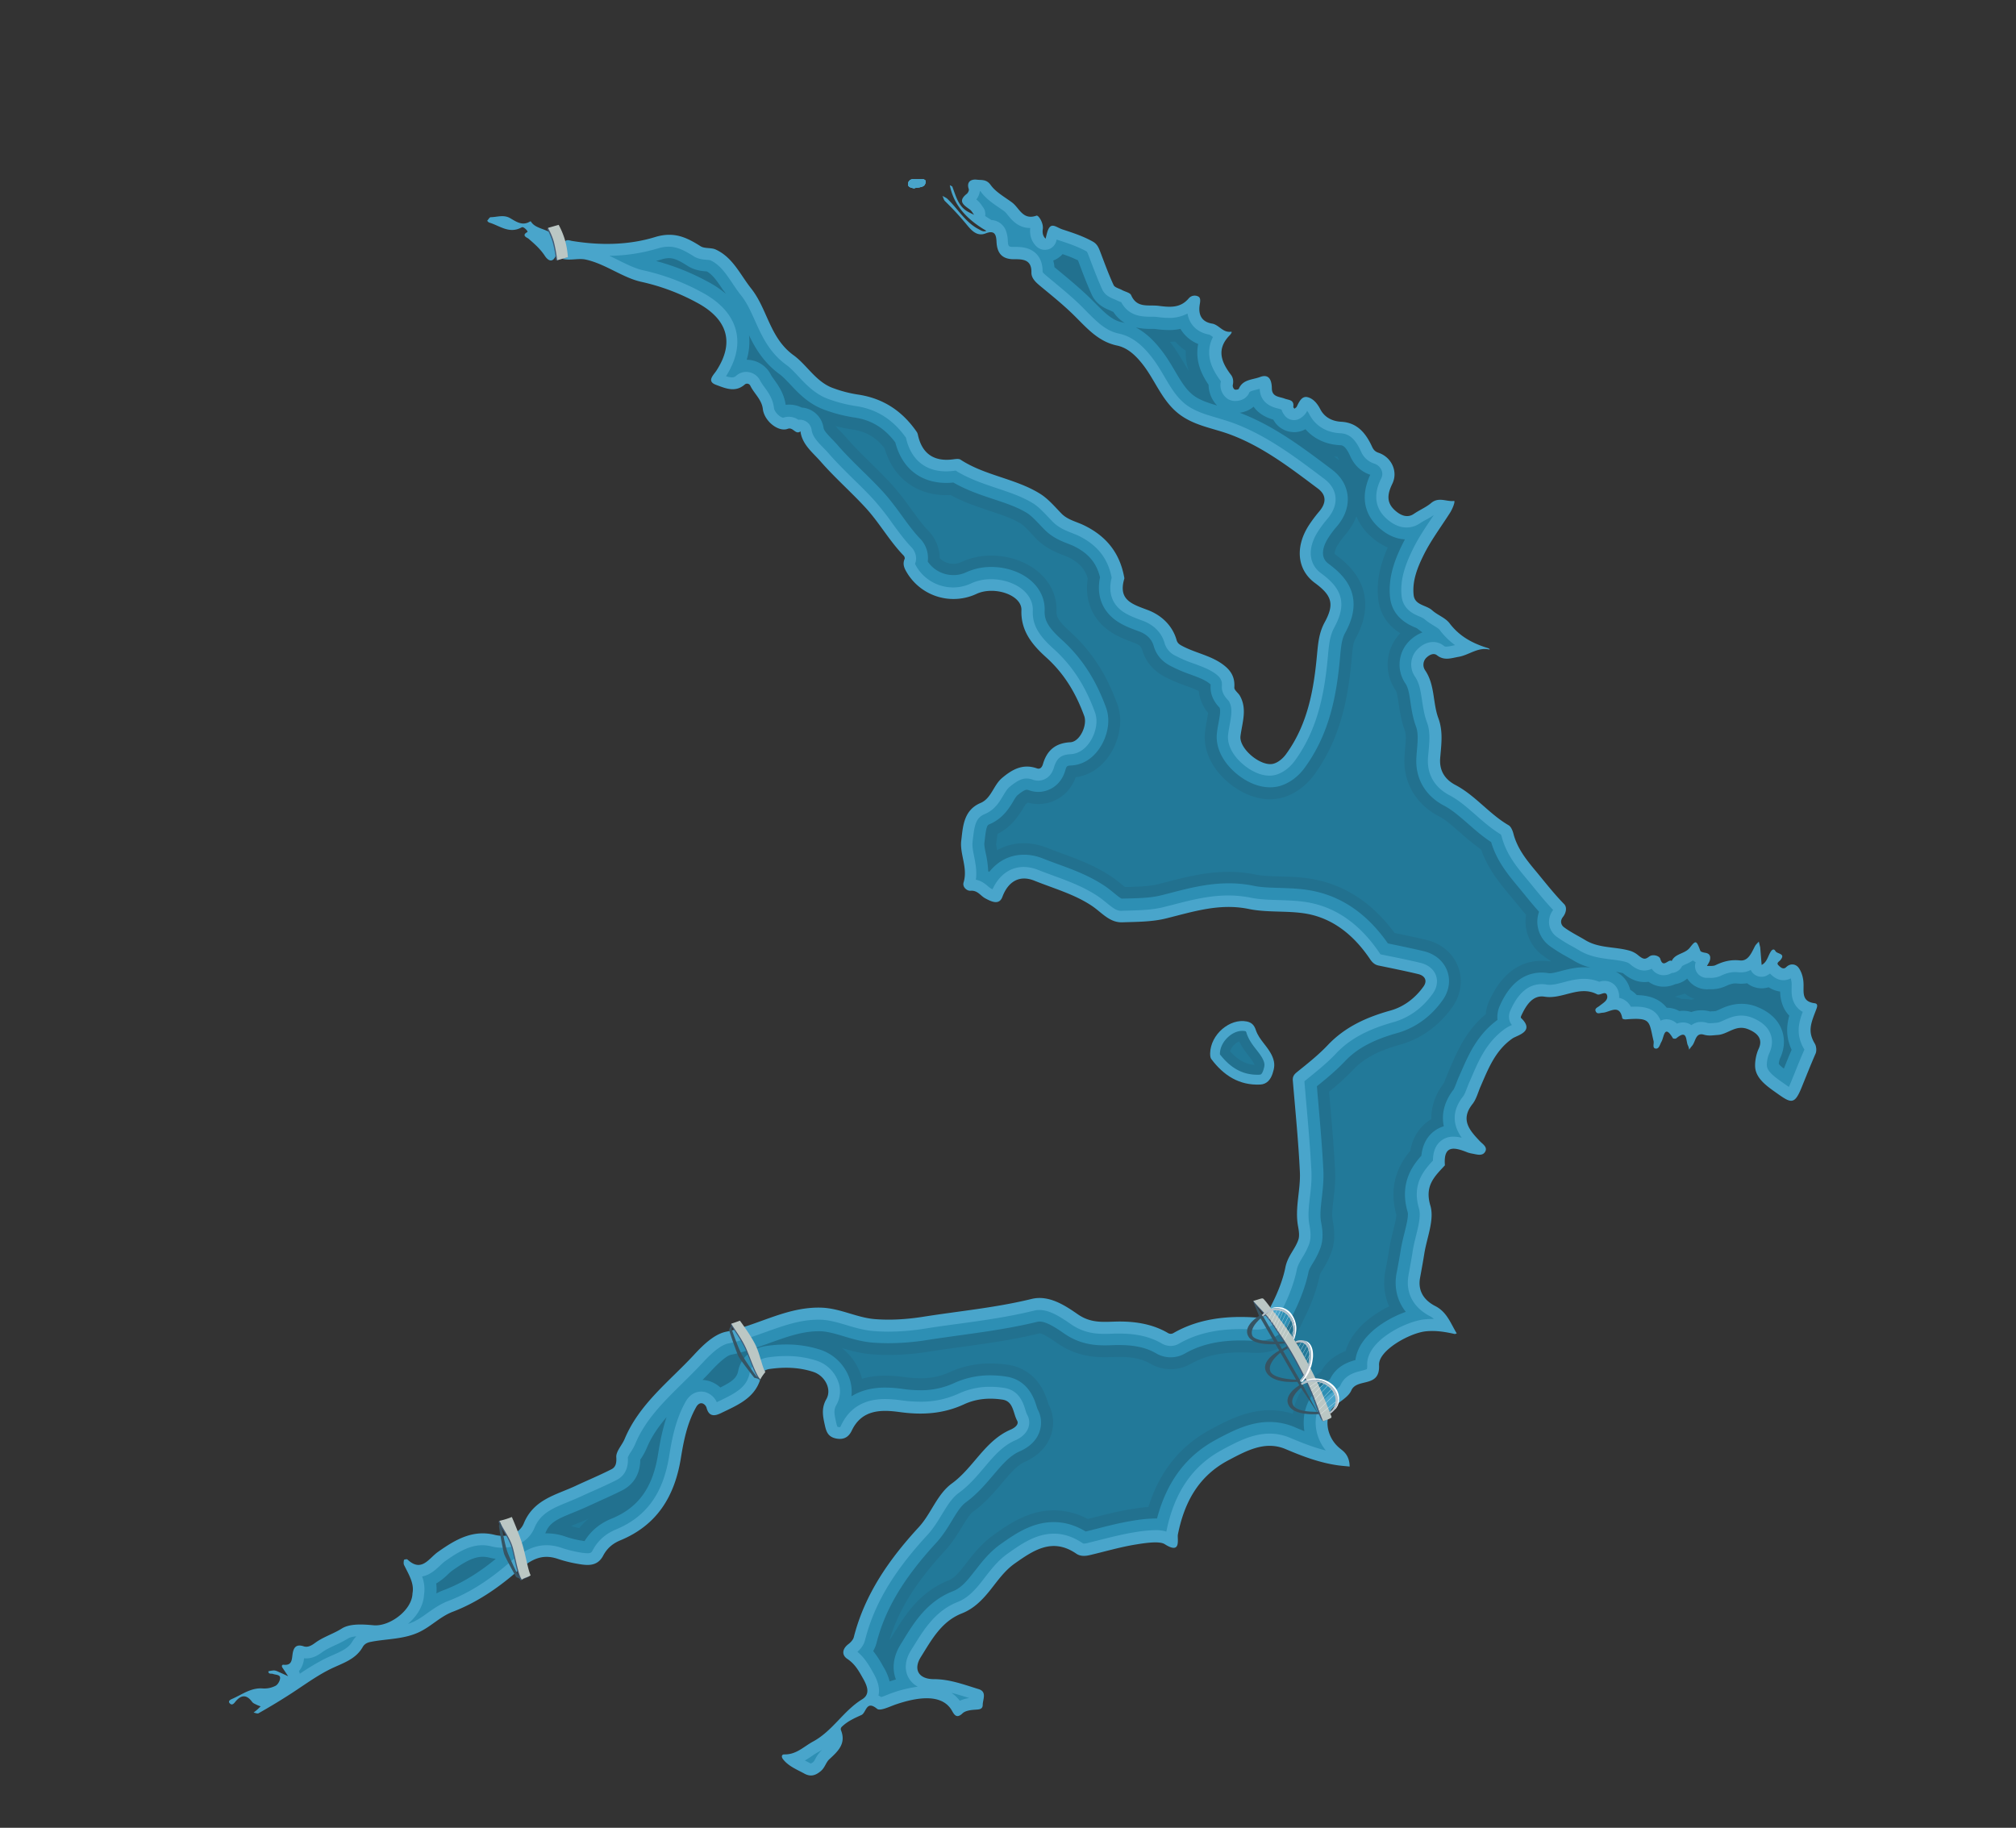 <svg xmlns="http://www.w3.org/2000/svg" xmlns:xlink="http://www.w3.org/1999/xlink" viewBox="0 0 2057.6 1865.6"><rect x="0" y="0" width="2057.6" height="1865.6" fill="#333333" stroke="none"/><defs><style>.cls-1{fill:#49a5cb;}.cls-2{fill:#2d8fb4;}.cls-3{fill:#22718f;}.cls-4{fill:#227999;}.cls-19,.cls-5{fill:none;}.cls-6{fill:#365463;}.cls-7{fill:#484849;}.cls-8{fill:#5f5f5f;}.cls-9{fill:#405b78;}.cls-10{fill:#bbc7c4;}.cls-11{fill:url(#linear-gradient);}.cls-12{fill:#fff;}.cls-13{fill:#020202;}.cls-14{fill:url(#linear-gradient-2);}.cls-15{fill:url(#linear-gradient-3);}.cls-16{fill:url(#linear-gradient-4);}.cls-17{fill:#b4c2cb;}.cls-18{fill:url(#linear-gradient-5);}.cls-19{stroke:#fff;stroke-miterlimit:10;stroke-width:0.23px;}</style><linearGradient id="linear-gradient" x1="2405.33" y1="-820.52" x2="2405.62" y2="-820.52" gradientTransform="matrix(0.65, 0.76, 0.76, -0.65, 403.81, -915.61)" gradientUnits="userSpaceOnUse"><stop offset="0" stop-color="#565555"/><stop offset="1" stop-color="#5f5f5f"/></linearGradient><linearGradient id="linear-gradient-2" x1="2278.67" y1="-846.24" x2="2587.03" y2="-577.95" xlink:href="#linear-gradient"/><linearGradient id="linear-gradient-3" x1="2286.76" y1="-805.91" x2="2290.83" y2="-805.38" xlink:href="#linear-gradient"/><linearGradient id="linear-gradient-4" x1="-424.54" y1="-841.44" x2="-424.57" y2="-841.44" gradientTransform="translate(1001.48 2310.73) rotate(49.1)" gradientUnits="userSpaceOnUse"><stop offset="0" stop-color="#020201"/><stop offset="1" stop-color="#020202"/></linearGradient><linearGradient id="linear-gradient-5" x1="2407.28" y1="-817.59" x2="2407.32" y2="-817.59" gradientTransform="matrix(0.65, 0.76, 0.76, -0.65, 403.81, -915.61)" gradientUnits="userSpaceOnUse"><stop offset="0" stop-color="#020201"/><stop offset="1" stop-color="#090909"/></linearGradient></defs><title>lago</title><g id="lago"><g id="lago_desenhado" data-name="lago desenhado"><path class="cls-1" d="M1852.3,1065.3c-7.7-12.7-3.9-21,1.4-34.9,1-2.7,2.1-5.9-1.6-6.4-14.1-1.8-10.8-12-11.4-21.1-.3-5.3-2-11.2-5.1-15.3-2.6-3.4-8-4.9-12.6-.4-2.9,2.8-5.8.1-7.8-1.9-2.5-2.4.5-3.7,1.8-5.2,6.1-7.1-3.2-6.2-4.9-9.3-1.6-2.9-3.6-1.5-4.9.7-2.9,4.6-3.7,10.6-9.2,13.4-.5-5.7-.9-11.4-1.4-17.1v-.5c-.5-2.1-1-4.2-1.5-6.2-1.4,1.6-3.1,3-4,4.8-3.5,6.8-6.9,15.4-15.3,14.4-9.3-1-16.9,1-24.8,4.8-2.5,1.2-5.8.7-8.8.9,1-2,2.5-3.9,3-6,1-4-.2-6.8-4.8-7.5-1.8-.3-4.6-.9-5-2.1-4-10.6-4.5-11.1-10.7-3.1-5.1,6.5-14.9,5.7-18.5,13.6-3.3-2.6-8.7,8-11.6-2.1-.9-3.3-7.7-5.2-11.3-2.5-3.9,2.9-5.6,3.4-11.1-1.1a24.68,24.68,0,0,0-7.5-4.4c-15.1-4.8-32-2.5-46.3-11-7.4-4.5-15.4-8.3-22.3-13.5-2.5-1.9-4.4-6-.8-10.5,2.7-3.4,4.6-9.4,1.1-13-10.1-10.3-18.9-21.6-28-32.6-10.1-12.1-19.6-23.6-23.7-39.1-.8-3.2-2.5-7.4-5-8.8-19.8-11.5-33.9-30.4-54.3-41.1-10.6-5.6-16.5-14.5-15.5-27.3,1.1-13.6,3.2-27.1-1.8-40.7-5.9-15.8-3.4-33.9-13.4-48.8a10.09,10.09,0,0,1,1.8-13.7c2.8-2.5,6.9-4.4,10.1-1.9,7.3,5.8,14.4,3,22.2,1.6,10.5-1.8,19.5-10,30.9-7.5.3.1.6-.2.9-.2a6.66,6.66,0,0,0-2-1.2c-15.4-4.7-28.9-11.8-39.1-25.3-4.3-5.7-12.3-8.3-17.8-13.3-6.1-5.5-17.8-5-18.9-15.7-1.5-14.3,3.9-27.8,9.9-40,7.4-15.2,17.8-29,27-43.4,3.2-4.9,5.9-12.7,4.3-12.5-7.7,1-15.5-4.5-23.4,2.2-5.1,4.3-11.9,7.1-17.7,11.1-6.7,4.5-13.6,1.4-19.4-3.9-9.1-8.3-7.1-17.3-2.4-27,6-12.4-.8-27.1-14.2-31.6-3.3-1.1-5-2.9-6.5-6.1-6.2-13.6-15-24.6-31.3-25.5-9.9-.5-17.5-4.9-21.6-12.9-3.1-6-7.3-10.8-12.9-12.2-5.9-1.5-8.7,4.8-11.1,9.7-.4.9-1.6,1.4-2.4,2.1-.4-.7-1.2-1.4-1.1-2,1-7.3-4.5-6.7-9-8.4-5.1-2-12.8-1.5-12.9-10.4-.1-8-2.6-15.3-12.3-11.5-7.5,2.8-17.4,2.3-21.4,11.9-.3.8-3.4,1.3-4.4.7a5.23,5.23,0,0,1-1.8-4.4c.9-3.9.4-7.6-1.8-10.5-10.2-13.3-15-26.5-1.2-40.5.7-.7,3.1-3.8,1.1-3.5-8.3,1.1-12.1-7.1-19.2-8.3-10.8-1.8-14.3-9.2-12.6-19.5.5-3,1.2-6.9-1.6-8.2a7.94,7.94,0,0,0-9.6,1.9c-8.4,10-18.9,9.2-30.5,7.7-10.6-1.4-22.3,2.8-28.3-10.9-1.1-2.6-6.1-3.5-9.2-5.2s-7.5-2.6-8.7-5.1c-5.2-11.2-9.4-22.9-13.8-34.4-1.6-4.1-3.1-7.6-7.4-10-9.8-5.5-20.2-8.9-30.9-12.4-7-2.3-12.3-8.7-15.7,3-.6,2.1-1.1,4.3-1.6,6.4-2.9-2.6-3.4-6.2-2.9-9.6,1-6.5-4.5-14.6-6.4-13.9-14.1,5-17.4-7.8-24.9-13.4s-16.6-10.5-21.9-17.9c-4.3-6.1-9.5-4.8-14-5.4-5.2-.7-11.1,1.5-8.3,9.7.4,1.2-.8,3.7-2,4.7-9.6,7.5-3.3,11.5,3,16,1.8,1.3,3,3.6,4.4,5.5-1.7-.9-3.5-1.7-5.2-2.6-10.9-5.4-13.2-16.3-17.1-26.4l-2.5-1.3c3.7,19.2,15.7,32.6,31.5,43,1.9,1.3,3.9,2.4,5.8,3.6-3,1.4-5.4-.4-7.9-1.7-13.7-7.1-21-20.6-31.7-30.8-1.4-1.4-3.5-2.1-5.2-3.2.9,1.8,1.3,4.1,2.6,5.4a300.24,300.24,0,0,1,21,22.6c4.9,5.9,10.9,14.2,20.6,10.3,9.9-3.9,10.7,2.6,11,8.8.6,11.8,6,17.7,18,17.6,9.3-.1,17.9.5,17.6,13.6-.1,5.6,4.2,9.7,8.6,13.4,12.2,10.1,24.7,20.1,35.9,31.3,12.6,12.5,24,25.8,42.9,29.8,10.3,2.2,18.2,9.3,25.3,18.1,13.2,16.3,19.8,37,36.7,50.8,16,13,35.7,15.2,54,22.1,33,12.4,60.9,33.9,88.9,54.9,9.3,6.9,8.5,15.2,1.3,23.6a145.49,145.49,0,0,0-10.6,14.2c-14.2,22.3-11.6,45.4,6.3,58.6,17.4,12.8,20.2,21.5,10,40.2-5.8,10.6-6.7,21.4-7.8,32.9-3.3,36.2-9.6,71.6-31.8,101.9-3,4.1-7.8,8.2-12.6,9.5-12.6,3.5-35.4-15.2-33.7-28.3,1.8-13.9,7-27.5-.6-41-1.7-3-5.9-5.8-5.7-8.5.7-10.5-3.3-17.3-11.7-23.5-12.8-9.4-28.6-11.8-42.1-19.2-2.4-1.3-4.2-2.6-5.1-5.6-4.3-15.3-15.9-25.6-29.3-30.7-16.2-6.1-30.6-10.2-24.1-32a4.71,4.71,0,0,0-.2-2c-4.6-24.7-18.5-41.7-41.1-52.6-7.6-3.7-16.4-5.4-22.8-11.9-6.9-7.1-13.5-15-21.8-20.2-25.2-15.7-56.1-18.4-81.2-34.8-1.8-1.2-4.9-.7-7.3-.4-19.6,2.7-31.8-5.5-36.1-24.3a11.66,11.66,0,0,0-1.1-3.3c-14.6-21.4-34.3-34.7-60.4-38.5a127.72,127.72,0,0,1-25-6.5c-17.6-6.2-26.7-23.5-40.4-33.5-24.6-17.7-26.6-47-43.4-68.2-11.3-14.2-18.6-31.7-36.2-39.8-4.7-2.2-11.3-.7-15.5-3.4-14.5-9.2-27.3-15.2-46.5-9.3-27.2,8.3-56.2,8.6-84.8,3.9-2.3-.4-7.4-2.5-7.2,2.8.2,4.8-3.1,4.2-5.5,4.7-3.4.7-3.3-2.1-3.3-4.2-.1-17.2-19.8-12.7-25.9-23.2-.1-.1-.7,0-.9.1-7.6,4.7-13.9.3-20-3.3-6.7-4-13.4-1.2-20.1-1.1-1.2,0-2.4,2.4-3.6,3.7.7.6,1.3,1.5,2.2,1.8,10.7,3.2,20.5,11.9,33.1,4.8,2-1.1,6.8,4.3,5.8,4.8-6.7,3.7.1,5.9,1.1,6.8,6.1,5.3,11.9,10.3,16.6,17.4,4.5,6.9,8.8,5.9,11.1.3.1-.2.7-.6.7-.5,9.2,7.7,20.3,1.9,30.3,4.2,20.3,4.6,37.4,18.5,56.6,22.7a215.32,215.32,0,0,1,56.4,21.1c31.2,16.6,39.1,40.6,19.9,69.8-2.9,4.4-10,10.6-.2,14.2,9.4,3.5,19.7,8.2,29.4-.4a3.66,3.66,0,0,1,5.6,1.3c3.9,8.1,11.7,14.1,12.8,23.9,1.5,12.2,15.8,23.7,25.4,20.1,5.6-2.1,7.9,6.5,13,2.6a7.72,7.72,0,0,1,.2,1.5c2.4,12.7,12.6,20.4,20.3,29.2,14.4,16.5,31,31,45.9,47.2,14.2,15.4,24.3,33.9,38.9,48.9.8.8,1.4,2.6,1,3.4-2.5,5.6,0,10.2,2.7,14.6a55.44,55.44,0,0,0,70.6,21.1c18-8.4,46.5,1,45.9,16.6-.8,21.9,12.1,36.3,25.3,48.2,18.8,17,30.4,36.9,38.8,59.8,3.4,9.3-4.4,26.3-14.1,26.8-15.2.8-23.9,8.2-28,22.2-.8,2.8-2.5,5.7-6.1,4.5-14.3-5.1-25.2.9-35.8,9.9-8.7,7.4-10.8,20.7-21.8,25.4-17.6,7.4-18,24.6-19.7,38.4-1.7,13.6,6.9,27.8,2.4,42.6-1.5,4.8,3.4,8.9,7.1,8.6,7.3-.6,10.1,5.2,15.1,7.8,6,3.2,14.1,7.3,17.4-1.6,5.7-15.3,17.1-22.7,32.6-16.5,19.8,8,40.7,13.7,58.7,25.7,9.9,6.6,17.9,17.2,31,16.8,15.2-.5,30.8-.4,45.3-4.1,27.7-6.9,54.3-15.6,83.9-9.5,20.4,4.2,42.4,1.1,62.7,5.6,26.2,5.9,46.1,23.4,61.1,45.7,2.1,3.1,4.6,5.6,8.5,6.4,13.5,2.8,27,5.5,40.4,8.7,6.9,1.6,9.9,6.6,5.6,12.7-8.4,11.8-20,20.7-33.6,24.5-24.3,6.8-46.2,16.5-64,35.2-9.6,10.2-20.8,19-31.7,27.8-3.2,2.6-4.4,4.8-4.1,8.6,2.6,31,5.7,61.9,7.2,93,.9,18.6-5.4,37.1-1.8,56,.8,4.4,1.6,9.5.2,13.5-3.3,9.7-10.9,16.4-13.2,28.2-2.4,12.1-7.7,25.6-13.9,37.7-3.7,7.2-3.8,14.1-17.5,13.3-28.2-1.8-56.9,1.1-82.6,15.8a5.44,5.44,0,0,1-6,0c-15.9-9.3-34-11.9-51.6-11.6-14.4.3-26.7,2-40.4-7.5-13.2-9.2-29.5-19.8-46.9-15.6-36.7,9-74.2,12.4-111.3,18.3-16.1,2.5-32.8,3.6-48.9,2.3-18.6-1.5-35.4-11.2-55.1-11.7-34.9-.9-64,18-96.7,24.6-12.2,2.5-23.8,13.9-32.9,23.8-25.2,27.1-55.7,50-70.6,85.7-2.7,6.4-8.9,12.6-8.5,18.6s-.6,10.1-5,12.3c-12,6.1-24.5,11.3-36.7,17-19.9,9.3-42.6,13.6-52.7,38.2-4.3,10.5-16.8,14.9-29.8,11.7-22.6-5.6-40.5,5.2-57.9,17.5-9.3,6.6-16.7,21.2-31.1,7.6-.6-.5-3.4.1-3.5.5-.3,1.8-.6,3.9.2,5.4,4.7,9.5,10.5,18.7,8.5,28.7-.4,17.2-23.4,34.1-39.7,32.6-10.8-1-24.1-1.9-32.4,3.3-8.7,5.5-18.6,8.4-26.9,14.4-3.4,2.5-7.5,5.3-12,3.8-8-2.7-10.5,1.6-11.4,8-.8,5.6-.5,11.7-9.1,10.8-1.9-.2-2.3,1.5-1.1,3.2,1.9,2.8,3.8,5.7,5.7,8.5-3.5-1.6-7-3.2-10.6-4.8a10.36,10.36,0,0,0-3.8-1.1c-2,.1-5.8.7-5.8,1,.1,3.2,3.1,1.9,4.8,2.6,2.7,1,7.2.6,7.2,4,0,2.8-2.3,6.9-4.7,8.1a25,25,0,0,1-12.9,2.7c-12.3-1-21.4,6.4-31.7,10.8-1.3.6-4.4,2.1-2,4.5,2.1,2.2,4,.3,5.4-1.5,5.7-7.1,11.4-8.2,17.3-.1,1,1.4,2.9,2.1,4.5,2.9,1.3.7,2.8,1.1,4.2,1.7-1.3,1.2-2.5,2.5-3.8,3.6-1.1,1-2.3,1.8-3.4,2.7,1.7.3,3.9,1.4,5.1.7,9.7-5.5,19.3-11.2,28.7-17.2,14.7-9.2,28.6-19.9,44-27.6,12.4-6.2,26.1-9.6,33.6-22.8,1.7-3,4.4-4.5,8-5.2,17-3.4,34.9-2.5,51-10.7,11.5-5.8,20.5-15.3,32.7-20,23.9-9.1,45.2-23.5,64.2-39.8,13.3-11.4,24.7-20.4,42.8-14.4a134.48,134.48,0,0,0,17.9,4.7c10.7,1.9,22.3,4.5,28.8-7.8,4.1-7.8,10-12.6,17.8-15.8,37.3-15.5,55.2-44.9,61.5-83.7,2.9-17.9,6.5-36.1,15.7-52.3,1.4-2.5,3.7-4.5,6.5-3.6a6.83,6.83,0,0,1,4,4.3c2.4,9.2,8,8.9,14.9,5.5,17.8-8.6,36.6-16.1,41.1-38.9.7-3.5,4.6-5.6,8.5-6.1,15-2.1,29.9-1.8,44.5,3,11.6,3.8,19.2,17.4,13.3,27.8-5.5,9.6-3.4,18.1-1.4,27.2,1.4,6.1,3.2,11.2,11,12.9,8.3,1.8,13.3-1.6,16.3-7.9,10.4-22.1,30.8-21.5,49-19,23.2,3.2,44.7,1.8,65.8-8,12.6-5.8,25.9-6.7,39.1-4.7,11.3,1.7,10.7,13.8,14.9,21.4,2.3,4.2-3.1,7.7-6.6,9.2-26.3,11.3-37.8,38.8-59.9,54.9-15.3,11.1-21.1,30.8-33.8,44.6-30.2,32.8-55.2,68.4-66.4,112.4-.7,2.6-3.1,5.2-5.3,6.9-6.6,4.9-7.3,11.3-1.2,15.3,7.9,5.3,11.7,12.4,16.1,20.2,4.5,8,7.2,15.9-1.1,21-19.1,11.7-30,32.2-50.1,43.1-9.6,5.2-17.1,13.4-29.2,13.1-2.9-.1-3.4,2.5-1.3,5.1,5.7,7.2,14.2,10.4,21.8,14.6,5.6,3,10.4,2.4,16.2-2.3,4.7-3.7,5.5-9.1,9.1-12.4,9-8.3,17.5-16.1,11.8-30a3.39,3.39,0,0,1,.7-2.9c5.8-5.8,13-9,20.3-12.3,5.1-2.3,4.7-15.6,16-6.3,3.2,2.6,13.1-2.5,19.7-4.7,20.5-6.9,46.4-11.5,56.7,6.6,2.2,3.9,4.7,8.6,10.8,2.7,2.8-2.7,8.2-3.4,12.6-3.7,4-.3,8-.1,8-5,.1-5.6,4.5-13.3-4.1-16-15-4.6-29.7-10.2-45.8-10.2-15.5,0-21.2-9.9-13.3-22.5,11-17.6,21-36.4,41.9-44.6,12.7-5,21.5-14.4,29.6-24.6,7.4-9.4,14.3-19.2,24.2-26.2,19.4-13.7,38.7-26.9,63.1-10.1,4.1,2.8,9.2,2.5,14.1,1.3,15.7-3.7,31.2-8.3,47-10.8,9.7-1.6,23.9-3.6,29-.3,17.4,11.1,12.6-5.4,13.5-9.9,6.6-32.8,21-59.7,51.9-75.9,18.4-9.7,37.4-20.1,58.3-11.1,17.4,7.4,34.7,13.9,53.4,16.5,3.9.5,7.8.8,11.7,1.2-.1-6-1.8-11.4-6.4-15.6-1.6-1.5-3.4-2.7-5-4.2-12.7-11.4-15.1-31.3-4.8-41,6-5.7,14.9-10,17.9-16.9,5.7-13,29.5-2,28.3-25.9-.7-15.1,31.5-32.7,47.5-34.4,10.4-1.1,19.9.5,29.7,2.7.6.1,1.4-.4,2.1-.6-6.2-10.1-9.9-21.8-21.9-27.9-11.1-5.7-18.1-15.1-15.5-29,1.5-8.2,3-16.3,4.3-24.5,2.6-16.4,10.5-34.5,6.2-49-6-20.2,4-29.5,14.7-41a.75.75,0,0,0,.1-.5c-1.6-21.1,10.2-18,23.2-12.8a31.55,31.55,0,0,0,5.3,1.3c4.6.9,10.1,2.6,12.7-2.2,2.5-4.6-2.6-7.6-5.5-10.6-10.4-11-20.2-21.8-7.6-37.8,3.9-4.9,5.6-11.6,8.1-17.5,8-18.3,14.9-37,32.7-49.5,4.9-3.4,23.5-7,8.8-21-.3-.3-.1-1.3.1-1.9,4.8-10.5,11.6-21.8,23.9-19.8,18.4,3,35.4-12,53.7-2.4,2.9,1.5,8.6-4,10.1.9,1.6,5.1-4.1,8-7.8,11-1.9,1.5-5.2,2.5-3.7,5.6s4.3,1.4,7,1.3c7.1-.3,17.3-9.7,20.1,5.7.1.6,2.2,1.2,3.4,1.1,26.5-2.2,23.6,1.8,28.5,22.1.6,2.7-1.5,7.2,2.1,7.7s4.3-4.2,6-7.1c2.6-4.5,2.8-18.4,11.6-3.5.3.6,2.8.7,3.5.1,11.9-10,9.4,3.1,12,7.6a14,14,0,0,1,1.1,4,38,38,0,0,1,2.9-3.8c3.8-4.2,3.4-14,12.1-11.5,5.1,1.5,9.2.6,14,.3,10.7-.6,18.5-11.1,31.4-5.8,9.5,3.9,15.2,10,10.5,20-2.9,6.2-4.1,14.8-3.4,19.9,1.6,11.3,12.8,18.8,22.1,25.4,14.1,10,17.8,12,24.8-5,4.8-11.7,9.6-24,14.7-35.6C1854.3,1072.5,1853.8,1067.8,1852.3,1065.3Z"/><path class="cls-2" d="M827.5,1800a2.39,2.39,0,0,0-.7-.3c-1.7-.9-3.4-1.8-5-2.6-.1-.1-.2-.1-.3-.2,2.7-1.5,5.2-3.2,7.4-4.7a70.11,70.11,0,0,1,6.6-4.1c1.2-.6,2.3-1.3,3.4-1.9l-.6.6a32.1,32.1,0,0,0-6.1,8.4c-1,1.8-1.6,2.9-2.3,3.4A12.19,12.19,0,0,1,827.5,1800Zm152.1-64a34.85,34.85,0,0,0-8.5-8.1c5.5,1.3,11.1,3.1,16.9,4.9.4.1.9.3,1.3.4A31.9,31.9,0,0,0,979.6,1736Zm-80.2-3.8c-.9-.6-1.9-1.1-2.8-1.6a21.79,21.79,0,0,0,.5-6.3c-.4-6.4-3.3-12.3-5.8-16.8l-.6-1c-3.8-6.8-8.1-14.3-15.6-20.5,2.9-2.5,6.5-6.6,7.8-12,9.3-36.5,28.9-69.6,63.6-107.2,6.1-6.6,10.6-14,14.9-21.1,5.2-8.6,10.2-16.8,17.2-21.9,10.3-7.5,18.3-16.9,25.9-25.9,9.7-11.4,18.8-22.2,31.6-27.7,4-1.7,11-5.7,13.5-13a15.88,15.88,0,0,0-1.2-13.1,32.7,32.7,0,0,1-1.9-5.2c-2.2-7-6.3-20-21.8-22.3a98.93,98.93,0,0,0-14.1-1.1,75,75,0,0,0-31.8,6.8,92.48,92.48,0,0,1-39.6,8.4,150.1,150.1,0,0,1-19.4-1.4,124.24,124.24,0,0,0-16.5-1.3c-21.5,0-36.6,9.1-45,27.2a6.94,6.94,0,0,1-.9,1.5h-.3a6,6,0,0,1-1.6-.2c-.4-.1-.7-.2-.8-.2a23.34,23.34,0,0,1-1.1-3.6l-.2-.8c-1.9-8.5-2.7-12.8.2-17.8a28.13,28.13,0,0,0,1.6-24.7,35.19,35.19,0,0,0-21.5-20.5,100.07,100.07,0,0,0-31.3-4.8,122.83,122.83,0,0,0-18.6,1.4c-9.7,1.4-17,7.5-18.6,15.7-2.9,14.6-13.6,20.4-30.7,28.6-1,.5-1.9.9-2.9,1.4a18.9,18.9,0,0,0-11.2-10.1,15.94,15.94,0,0,0-4.8-.7c-6.3,0-12,3.6-15.6,9.9-10.3,18.1-14.1,37.7-17.1,56.3-6.2,38-23.4,61.7-54.2,74.5-10.8,4.5-18.6,11.5-23.8,21.3-1.2,2.3-2.1,3-5.4,3a62.69,62.69,0,0,1-9.6-1.2l-1.1-.2a127.87,127.87,0,0,1-16.2-4.3,46,46,0,0,0-14.8-2.5c-17.1,0-29.6,10.7-39.6,19.2-20.7,17.7-40.5,30-60.7,37.7-8.4,3.2-15.3,8.2-21.5,12.5a96.06,96.06,0,0,1-12.4,8,45.14,45.14,0,0,1-7.2,2.9c9.1-7.8,15.8-18.4,16.4-29.8a36.89,36.89,0,0,0-2-18.6c8-1.4,13.8-6.9,18.2-11,1.7-1.6,3.3-3.1,4.6-4.1,14.5-10.4,26.1-16.8,38.7-16.8a37.09,37.09,0,0,1,9.3,1.2,46.89,46.89,0,0,0,11.1,1.4c15,0,27.5-7.7,32.7-20.1,6.2-15.1,18.6-20.2,34.3-26.6,4.1-1.7,8.2-3.4,12.4-5.3,4.4-2,8.9-4.1,13.3-6,7.8-3.5,15.9-7.1,23.8-11.1,12.2-6.2,11.9-18.6,11.6-23.3a41.5,41.5,0,0,1,2.9-5.1,53.5,53.5,0,0,0,4.7-8.6c10.2-24.5,28.7-42.7,48.3-62,6.6-6.5,13.4-13.2,19.9-20.2,5.1-5.5,17-18.2,26.5-20.2,13.3-2.7,25.9-7.2,38.1-11.6,18.2-6.5,35.3-12.7,53.9-12.7h2c9,.2,17.6,2.8,26.8,5.5,8.7,2.6,17.8,5.3,27.7,6.1q7.5.6,15.3.6a233.16,233.16,0,0,0,36.5-3c11.3-1.8,22.9-3.4,34.1-4.9,25.7-3.5,52.2-7.2,78.2-13.6a22.42,22.42,0,0,1,5.2-.6c10.5,0,21.5,7.1,32,14.4,12.6,8.8,24.6,10,34.6,10,2.6,0,5.2-.1,7.8-.2,1.7-.1,3.3-.1,5-.1h2.5c17.3,0,31.3,3.3,42.8,10a18,18,0,0,0,9.1,2.6,16.9,16.9,0,0,0,8.9-2.5c17.3-9.9,37.7-14.7,62.4-14.7,4.3,0,8.8.1,13.5.4,1,.1,2,.1,2.9.1,17.3,0,22.1-11,24.7-17,.5-1,.9-2,1.3-2.9,7.3-14.1,12.6-28.6,15.1-40.9.9-4.7,3.3-8.6,5.9-13a71.82,71.82,0,0,0,6.8-13.6c2.2-6.5,1.4-13.3.2-19.6-1.7-9.1-.6-18.7.6-28.8,1-8.2,1.9-16.7,1.5-25.6-1.2-23.1-3.2-46.4-5.2-68.9-.7-7.7-1.3-15.4-2-23.1l1.3-1.1c10.5-8.5,21.5-17.2,31.1-27.4,13.8-14.6,31.9-24.4,58.5-31.9,16-4.5,29.9-14.6,40.2-29.2,5.7-8.1,4.4-15.2,3.1-18.7-2.3-6.2-8.1-10.8-15.7-12.6-11.3-2.7-22.8-5.1-33.9-7.3l-6.8-1.4a8.85,8.85,0,0,1-1.1-1.4c-18.6-27.6-41.6-44.7-68.4-50.7-11.5-2.6-23.2-2.9-34.4-3.3-10.1-.3-19.6-.6-28.5-2.4a116.5,116.5,0,0,0-23-2.3c-19.9,0-38.6,4.8-56.6,9.5l-9.6,2.4c-11.5,2.9-24,3.2-37.3,3.6-1.8,0-3.7.1-5.5.2h-.4c-4.8,0-8.8-3.2-15.1-8.3-2.7-2.2-5.4-4.4-8.5-6.5-14.5-9.7-30.2-15.5-45.5-21.1-5.1-1.9-10.4-3.8-15.4-5.8a41,41,0,0,0-14.9-3.1c-13.8,0-25.2,8.2-31.9,22.8-.8-.4-1.6-.8-2.1-1.1s-1.4-1.1-2.2-1.7c-2.6-2.3-6.7-5.8-12.7-7,1.2-8.7-.4-16.7-1.8-23.9-1.1-5.3-2-10.3-1.6-14.3.1-1.1.3-2.3.4-3.5,1.7-14.8,3.3-21.6,12.1-25.3,10.1-4.2,15-12.4,18.9-19,2-3.4,3.9-6.5,6.1-8.4,7.3-6.2,12.6-8.9,17.7-8.9a18.87,18.87,0,0,1,6.3,1.2,15.4,15.4,0,0,0,5.6,1c5.8,0,13.1-3.5,16-13.4,2.8-9.5,7.2-13.1,17.1-13.6,7.6-.4,14.6-4.9,19.7-12.7,4.8-7.2,9-19.5,5-30.2-9.9-27.1-23.3-47.6-42.1-64.6-13.6-12.3-21.9-23.1-21.3-38.9.3-7-2.4-13.6-7.7-19.1-7.8-8.1-21.2-13.1-34.9-13.1a48.37,48.37,0,0,0-20.4,4.3,42.9,42.9,0,0,1-18.3,4.1,43.56,43.56,0,0,1-37-20.6,24.18,24.18,0,0,1-1.9-3.6c2.6-5.9.2-12.8-3.4-16.6-7-7.2-13-15.5-19.4-24.2a268.85,268.85,0,0,0-19.3-24.5c-6.7-7.3-13.8-14.3-20.7-21-8.8-8.7-17.2-17-25-25.9-1.9-2.2-3.9-4.3-5.9-6.3-5.6-5.8-10.5-10.9-11.7-17.2,0-.2-.1-.5-.1-.7l-.1-.6a11.89,11.89,0,0,0-7.4-9.1,11.66,11.66,0,0,0-4.5-.9,7.57,7.57,0,0,0-1.5.1,17.51,17.51,0,0,0-9.8-3.1,15.93,15.93,0,0,0-5.7,1c-2.7-.2-8.9-5.2-9.5-10.2-1.1-9.3-5.9-15.8-9.7-21.1a48.3,48.3,0,0,1-4.3-6.5,16,16,0,0,0-14.3-9,15.62,15.62,0,0,0-10.1,3.8,6.11,6.11,0,0,1-4.5,1.8,21.2,21.2,0,0,1-6-1.2c10.4-16.4,13.8-32.1,10.1-46.8-4-15.6-15.8-28.8-35.2-39.1a226.9,226.9,0,0,0-59.4-22.2c-8.1-1.8-16.2-5.8-24.9-10.1-3.2-1.6-6.4-3.2-9.7-4.7a179.17,179.17,0,0,0,49.4-7.5,38.29,38.29,0,0,1,11.1-1.8c8.5,0,15.8,3.6,25.5,9.7,4.7,3,9.8,3.4,13.5,3.7a26.24,26.24,0,0,1,3.5.4c9.8,4.5,15.8,13.4,22.7,23.6,2.8,4.2,5.7,8.5,9,12.6,5.8,7.3,9.7,16.1,13.9,25.4,6.8,15.2,14.5,32.5,31.9,45.1,4.3,3.1,8.3,7.4,12.6,12,8,8.5,17.1,18.2,30.8,23.1a144.52,144.52,0,0,0,27.3,7c21.5,3.1,38.3,13.7,51.5,32.3l.1.3c5,22,19.6,34.1,40.9,34.1a65.53,65.53,0,0,0,8.6-.6c.4-.1.8-.1,1.1-.2,13.5,8.4,28.1,13.3,42.2,18,13.4,4.5,26,8.7,37.1,15.6,5.2,3.3,10.1,8.4,15.2,13.8,1.5,1.5,2.9,3.1,4.4,4.6,6.3,6.5,13.9,9.4,20,11.8,2.2.9,4.3,1.7,6.1,2.5,19.4,9.4,30.4,23,34.3,43-3.1,12.5-.9,22.7,6.4,30.4,6.2,6.5,15,9.7,23.4,12.9l2.2.8c6.5,2.4,18,8.6,22,22.7a20.56,20.56,0,0,0,10.9,12.8,129.56,129.56,0,0,0,19.5,8.3c7.8,2.9,15.2,5.6,21.3,10s7.2,7.9,6.8,13c-.4,6.7,3.7,11.3,6.1,14a13,13,0,0,1,1.2,1.4c3.6,6.6,2.6,13.5.6,24.2-.5,3-1.1,6.1-1.5,9.3-1.1,8,2.3,17,9.4,25.1,7,7.9,19.7,17.2,32.8,17.2a23.91,23.91,0,0,0,6.6-.9c6.9-1.9,14-7.2,19-14,24.4-33.2,30.8-71.5,34.1-107.9v-.2c1-10.5,1.8-19.6,6.3-28s9.4-19.5,6.4-31.1c-2.8-10.8-11.6-18.4-19.8-24.5-12.7-9.4-14-25.6-3.2-42.5a119.44,119.44,0,0,1,9.6-12.9c6.3-7.4,9.1-15,8.3-22.6-.5-4.9-3-12.1-11.5-18.4l-3.7-2.8c-27-20.3-55-41.3-88.2-53.8-5.9-2.2-11.8-3.9-17.4-5.6-12.2-3.6-23.8-7-33.1-14.6-8.6-7-14.4-16.8-20.5-27.2-4.3-7.3-8.7-14.8-14.5-21.9-6.5-8-16.9-19.1-32.1-22.3-13.4-2.8-22.4-12-32.9-22.5-1.3-1.4-2.7-2.7-4-4.1-10.1-10.1-21.2-19.2-31.8-28-1.6-1.4-3.3-2.7-4.9-4.1-2.9-2.4-4-3.6-4.3-4.2.1-7.8-2-14-6.4-18.5-6.9-7.1-16.9-7.1-21.7-7.1h-1.8c-4.2,0-5.3,0-5.6-6.1a31.8,31.8,0,0,0-2.1-10.9,16.69,16.69,0,0,0-14.6-10.4c-.5-.3-1-.6-1.4-.9-1.3-.8-2.5-1.5-3.6-2.3a7.1,7.1,0,0,1-1.4-1,11.9,11.9,0,0,0-2.4-9.2c-.2-.2-.5-.7-.8-1.1a25.05,25.05,0,0,0-5.8-6.5,18.47,18.47,0,0,0,3.6-8.5,1.27,1.27,0,0,1,.6.1h0c5.1,7.2,12.2,12.1,18.5,16.4,2.1,1.4,4.1,2.8,5.9,4.1a25.16,25.16,0,0,1,3.6,4c4,4.9,10.7,13,22.5,13h.3c-.9,7.7,1.6,14.6,6.9,19.3a11.88,11.88,0,0,0,8,3,14.87,14.87,0,0,0,3.6-.5,12,12,0,0,0,8.1-8.5,8.33,8.33,0,0,1,.4-1.5c.5.2,1,.4,1.6.6l.4.1c10.1,3.3,19.6,6.5,28.3,11.3.5.3.8.5,2.1,3.8l1.2,3.2c4,10.5,8.1,21.4,12.9,32,2.8,6,8.5,8.4,12,9.8.7.3,1.5.6,1.9.8a37.06,37.06,0,0,0,4.8,2.1c.2.1.4.1.6.2,8,14.8,21.8,14.8,30.3,14.9a57.24,57.24,0,0,1,6.1.2,92.8,92.8,0,0,0,12.3,1,39,39,0,0,0,19-4.5c1.9,11.4,9.9,19.4,22.4,21.6a23.33,23.33,0,0,1,2.9,1.9,4.23,4.23,0,0,0,.7.5,33.56,33.56,0,0,0-3.7,19.4c.9,8.2,4.7,16.3,11.8,25.7a1.76,1.76,0,0,1-.1.6,16.93,16.93,0,0,0,6.8,17.3,14.43,14.43,0,0,0,8,2.3c5.1,0,11.5-2.2,14.1-8.3.5-1.2,1.2-1.7,7.2-3.2q1.65-.45,3.6-.9c.6,15.5,14,18.9,18.4,20,.8.2,1.8.5,2.2.6.6.2,1.2.4,1.7.6a15,15,0,0,0,2.5,5,11.93,11.93,0,0,0,8.1,5.5,14.92,14.92,0,0,0,2.1.2,12.15,12.15,0,0,0,7.6-2.7l.1-.1a16.26,16.26,0,0,0,5.4-6,4.88,4.88,0,0,0,.3-.7,24.07,24.07,0,0,1,2.2,3.5c6.1,11.8,17.4,18.7,31.7,19.4,9.2.5,15.2,5.8,21,18.4a21.86,21.86,0,0,0,13.6,12.6,11.88,11.88,0,0,1,7.4,6.6,9.65,9.65,0,0,1-.2,8.3c-3,6.2-12.2,25.2,5.1,41.1,6.7,6.1,13.7,9.2,20.7,9.2a23.89,23.89,0,0,0,13.5-4.2,74.79,74.79,0,0,1,6.5-3.8,86.89,86.89,0,0,0,7.7-4.6c-.5.8-1.1,1.6-1.6,2.4-7.1,10.6-14.5,21.5-20.2,33.4-6.4,13.3-12.8,29.1-11,46.5,1.4,14.1,12.5,18.7,18.4,21.2a25.4,25.4,0,0,1,4.4,2.2,66.48,66.48,0,0,0,9.5,6.7c2.7,1.7,5.6,3.4,6.7,4.9a73.47,73.47,0,0,0,15.6,15.4l-2.9.6a33.24,33.24,0,0,1-6.1.9,3.46,3.46,0,0,1-2.6-.9,16.94,16.94,0,0,0-10.8-3.8c-6.4,0-11.5,3.3-14.6,6.1a22,22,0,0,0-3.8,29.4c4.5,6.7,5.7,14.8,7.1,24.2,1.1,7.2,2.2,14.7,5,22.2,3.5,9.4,2.6,19.1,1.6,30.4-.2,1.7-.3,3.4-.5,5.2-1.4,17,6.4,30.8,21.9,38.9,9.5,5,17.7,12.2,26.5,19.9,8,7,16.3,14.3,26,20.2.2.5.5,1.3.8,2.3,4.8,18.1,15.6,31.1,26.1,43.7,2,2.4,4.1,4.9,6.1,7.4,6.4,7.8,13,15.9,20.3,23.6a19.93,19.93,0,0,0-4.1,14.5,19.12,19.12,0,0,0,7.5,12.7,147.75,147.75,0,0,0,16.2,10c2.5,1.4,4.8,2.7,7.1,4.1,10.8,6.5,22.3,7.9,32.5,9.2,5.9.7,11.4,1.4,16.3,3a11.88,11.88,0,0,1,3.6,2.3c3.7,3,8.2,6,13.9,6a17.38,17.38,0,0,0,7.6-1.8,14.58,14.58,0,0,0,12.2,6.6,17,17,0,0,0,8.3-2.3,7.27,7.27,0,0,0,2.5-.4,12.29,12.29,0,0,0,8-6.6,30.85,30.85,0,0,1,3.7-1.9,44.66,44.66,0,0,0,7.4-3.9,11.23,11.23,0,0,0,2.8,1.8,12,12,0,0,0,11.4,16h2.8a24.66,24.66,0,0,0,11.1-2c5.6-2.7,10.1-3.9,14.9-3.9,1.1,0,2.3.1,3.4.2a20.9,20.9,0,0,0,2.5.1,21.25,21.25,0,0,0,10.1-2.5,11.34,11.34,0,0,0,5.1,5.5,12,12,0,0,0,5.9,1.5,11.33,11.33,0,0,0,5.4-1.3,19.48,19.48,0,0,0,3.2-2l.3.3c2.2,2.1,6.7,6.5,13.5,6.5a16,16,0,0,0,7.4-1.9,21.81,21.81,0,0,1,.9,5.1c.1,1.2,0,2.6,0,4.1-.1,4.6-.2,10.3,2.5,15.7a20.76,20.76,0,0,0,8.8,9.3c-4.3,11.8-7.2,23.5,1.7,38.5v.1c-3.5,7.9-6.8,16.1-10,24.1-1.4,3.5-2.9,7-4.3,10.5-.6,1.4-1.1,2.5-1.5,3.4-1.8-1.2-3.9-2.7-5.3-3.7l-1-.7c-7.2-5-15.3-10.8-16.1-16.6-.4-2.6.3-8.7,2.3-13.1,4.1-8.7,3-15.7,1.3-20-2.7-7-8.8-12.4-18.1-16.3a30.25,30.25,0,0,0-11.7-2.4c-7.3,0-13.1,2.7-17.8,4.8-2.9,1.3-5.3,2.4-7.1,2.5l-3.4.3c-1.4.1-2.7.2-3.8.2a8.25,8.25,0,0,1-2.8-.4,20.5,20.5,0,0,0-5.8-.9,16.17,16.17,0,0,0-10.2,3.3,14.5,14.5,0,0,0-8.6-2.8,18,18,0,0,0-6.2,1.2,15.51,15.51,0,0,0-10.4-4.4,13.2,13.2,0,0,0-6.2,1.4c-3.2-8-9.4-14.3-25.3-14.3-1.5,0-3.2,0-5.1.1a17.55,17.55,0,0,0-12-9.1,16.64,16.64,0,0,0-.8-6.8,14.52,14.52,0,0,0-14-10.5,17.57,17.57,0,0,0-5.5.9,40.51,40.51,0,0,0-15.6-3c-7.4,0-14.3,1.8-20.4,3.4-5.2,1.4-10.2,2.7-14.7,2.7a16.55,16.55,0,0,1-3.2-.3,25.92,25.92,0,0,0-4.8-.4c-19.7,0-28.6,19.6-32,27-2,4.3-2.1,10.3,1.6,14.7l-.6.3a37,37,0,0,0-5.9,3.2c-19.1,13.4-27,31.9-34.7,49.8l-2.1,4.8c-.9,2-1.6,4-2.4,5.9-1.4,3.6-2.6,7-4.2,9-8.3,10.6-10.5,21.4-6.6,32.2a42.7,42.7,0,0,0,5.3,9.9,35.1,35.1,0,0,0-8.3-1.1,19.71,19.71,0,0,0-15,6.2c-4,4.3-6,10.2-6.1,18.2-10.1,10.9-21.4,24.7-14.2,49.1,2,7-.5,17.4-3,27.4-1.3,5.3-2.7,10.8-3.5,16.3-1.2,7.8-2.7,15.7-4.1,23.4l-.1.8c-3.3,17.7,4.7,32.9,21.8,41.8a16.91,16.91,0,0,1,4.1,2.9h-1.8a70.26,70.26,0,0,0-8,.4c-18.4,1.9-59.4,21.6-58.3,46.8a12.94,12.94,0,0,1-.3,3.9c-.9.6-3.9,1.3-5.7,1.8-6.2,1.5-16.6,4-21.3,14.8-.7,1.7-4.6,4.5-7.4,6.6a74.23,74.23,0,0,0-7.8,6.3c-6.7,6.3-10.2,15.4-10.1,25.6a45.44,45.44,0,0,0,10.4,28c-12.8-3.2-24.8-8-36.2-12.8a53.68,53.68,0,0,0-21.2-4.4c-17.1,0-32.6,8.1-46.2,15.3l-1.2.7c-30.9,16.2-49.9,43.7-58,84a35.9,35.9,0,0,0-11.1-1.5,141.18,141.18,0,0,0-21.5,2.2c-11.9,1.9-23.5,4.9-34.8,7.7-4.3,1.1-8.8,2.2-13.1,3.3a13.85,13.85,0,0,1-3.6.5,2.39,2.39,0,0,1-.9-.1c-9.6-6.6-19.6-10-29.7-10-18.4,0-33.6,10.7-47,20.2-10,7-16.9,16-23.6,24.6l-3.1,4c-7.7,9.8-14.9,17.1-24.5,20.9-22.6,8.9-34.3,27.8-44.6,44.4-1,1.7-2.1,3.3-3.1,5-6.1,9.7-7,19.9-2.5,27.9a22.8,22.8,0,0,0,9.5,9.2,125,125,0,0,0-25.4,6.1c-1.9.6-3.9,1.4-5.8,2.2S901.3,1731.6,899.4,1732.2ZM306,1708.4a13.09,13.09,0,0,0-.9-2.8,14.88,14.88,0,0,0,2.3-3.2,23.56,23.56,0,0,0,2.9-9.8,19.27,19.27,0,0,0,2.4.1c7.5,0,13.1-4.1,16.4-6.5,3.6-2.6,8-4.6,12.6-6.8a119.55,119.55,0,0,0,13.7-7.1c1.3-.8,3.7-1.7,8.3-2.1a24,24,0,0,0-3.9,5c-3.7,6.6-10,9.7-20,14.1-2.8,1.2-5.6,2.5-8.5,3.9A238.69,238.69,0,0,0,306,1708.4Z"/><path class="cls-3" d="M908,1716.2a54.83,54.83,0,0,0-6.2-14.6l-.6-1a102.12,102.12,0,0,0-10-15.4,32.36,32.36,0,0,0,3.4-8.2c8.8-34.5,27.6-66,60.8-102.1,6.9-7.5,11.9-15.7,16.3-23,4.6-7.6,8.9-14.7,14-18.4,11.5-8.4,19.9-18.3,28-27.8,9.1-10.7,17-20,27.2-24.4,5.8-2.5,16.2-8.4,20.1-20.1a28,28,0,0,0-1.9-22.6c-.3-.6-.8-2.2-1.1-3.1-2.3-7.4-8.5-27.2-31.5-30.5a108.11,108.11,0,0,0-15.8-1.2,87.59,87.59,0,0,0-36.9,7.9,80,80,0,0,1-34.6,7.3,126.49,126.49,0,0,1-17.8-1.3,128.25,128.25,0,0,0-18.1-1.4c-13.3,0-24.8,3-34.3,8.9a41.79,41.79,0,0,0-2.6-19.9,47.45,47.45,0,0,0-29-27.6,112,112,0,0,0-35-5.4,143.62,143.62,0,0,0-20.2,1.5c-14.8,2.1-26.1,12-28.7,25.2-1.4,7.2-5.6,10.9-18.3,17.2a30.21,30.21,0,0,0-11.2-6.5,28.54,28.54,0,0,0-7-1.2c2.9-2.9,5.8-5.9,8.6-9,12.5-13.4,18-16.1,20.1-16.6,14.2-2.9,27.2-7.6,39.8-12.1,17.2-6.2,33.3-12,49.8-12h1.8c7.4.2,14.9,2.4,23.6,5,8.9,2.7,19,5.7,30.1,6.6,5.3.4,10.8.6,16.3.6a255.42,255.42,0,0,0,38.3-3.1c11.1-1.8,22.6-3.3,33.7-4.9h.1c25.9-3.6,52.8-7.3,79.4-13.8a9.28,9.28,0,0,1,2.4-.3c7,0,16.6,6.3,25.1,12.2,15.4,10.7,30.3,12.1,41.5,12.1,2.8,0,5.4-.1,8-.2h.1c1.6-.1,3.2-.1,4.9-.1h2.3c15.1,0,27.2,2.7,36.8,8.3a29.37,29.37,0,0,0,30.1.1c15.4-8.8,33.9-13.1,56.4-13.1,4,0,8.3.1,12.7.4,1.3.1,2.5.1,3.7.1,25.2,0,32.8-17.6,35.7-24.2a14.12,14.12,0,0,1,1-2.1c7.8-15.1,13.5-30.8,16.2-44,.5-2.6,2.2-5.4,4.4-9.1a81,81,0,0,0,7.9-15.9c3.1-9.2,2.1-18.1.6-25.7-1.4-7.3-.4-15.6.7-25.2,1-8.7,2-17.7,1.6-27.6-1.2-23.3-3.2-46.7-5.2-69.4v-.2c-.5-5.5-1-11-1.4-16.6,9.7-7.8,19.6-16,28.7-25.6,12.2-12.9,28.6-21.7,53-28.6,18.6-5.2,34.8-16.9,46.7-33.8,6.5-9.2,8.2-20.1,4.5-29.9-3.8-10-12.6-17.3-24.1-20s-23-5.1-34.2-7.4l-2.2-.5c-20-28.7-44.9-46.5-73.9-53-12.7-2.9-24.9-3.2-36.7-3.6-9.5-.3-18.6-.5-26.5-2.2a125,125,0,0,0-25.4-2.5c-21.4,0-40.8,5-59.6,9.9-3.1.8-6.3,1.6-9.5,2.4-10.3,2.6-22.1,2.9-34.7,3.2h-.2c-1.7,0-3.5.1-5.2.1-1.5-.5-5.5-3.8-7.7-5.6-2.8-2.3-5.9-4.8-9.4-7.2-15.7-10.5-32.1-16.6-48.1-22.4-5.1-1.9-10.3-3.8-15.1-5.7a52.05,52.05,0,0,0-19.4-3.9c-14.1,0-26.4,6.2-35.4,17.5-.4-.2-.7-.4-1.1-.6a103.76,103.76,0,0,0-2.5-18.3c-.8-3.9-1.7-8.4-1.4-10.5.1-1.2.3-2.4.4-3.6,1.6-14.2,2.7-14.7,4.8-15.6,13.7-5.8,20.2-16.6,24.5-23.8a33.22,33.22,0,0,1,3.6-5.4c6.1-5.2,8.8-6,9.9-6a8,8,0,0,1,2.3.5,29,29,0,0,0,9.6,1.7c9.7,0,22.8-5.8,27.5-22,1.3-4.5,1.6-4.7,6.2-5,11.5-.6,21.8-7,29.1-18.1,6.6-10,11.7-26,6.3-40.9-10.6-29-25-51-45.3-69.4-13.4-12.1-17.8-19.6-17.4-29.5.4-10.3-3.4-20-11-27.9-10.1-10.5-26.4-16.8-43.5-16.8a61,61,0,0,0-25.5,5.4A30.24,30.24,0,0,1,973,587a31.6,31.6,0,0,1-26.1-13.8,28.23,28.23,0,0,0-7.6-23.2c-6.4-6.6-12.2-14.5-18.3-22.9s-12.5-17.2-20.2-25.6c-6.9-7.5-14.1-14.6-21.1-21.4-8.7-8.6-16.9-16.7-24.3-25.2-2.1-2.5-4.3-4.7-6.3-6.8-4.1-4.3-8-8.3-8.5-11.1l-.2-1a24.18,24.18,0,0,0-14.7-18.3,23.46,23.46,0,0,0-7.4-1.7,29.06,29.06,0,0,0-12.9-3c-1.2,0-2.3.1-3.5.2-1.7-11.7-7.7-20-11.7-25.6-1.2-1.7-2.7-3.7-3.2-4.7a27.81,27.81,0,0,0-24.9-15.7,62.77,62.77,0,0,0,2.4-24.9c6.5,13.5,15.3,28.1,31.1,39.6,3.3,2.4,7,6.3,10.9,10.4,8.5,9.1,19.1,20.4,35.6,26.2a153.79,153.79,0,0,0,29.6,7.6c17.6,2.5,31,10.7,42.1,25.5,6.8,26.3,25.7,41.3,52.1,41.3a57.4,57.4,0,0,0,7.1-.4c13.6,7.8,27.5,12.5,41.1,17,12.7,4.2,24.7,8.2,34.5,14.4,3.9,2.5,8.2,7,12.8,11.8,1.5,1.6,3,3.2,4.5,4.7,8.1,8.3,17.5,12,24.3,14.6,2,.8,3.8,1.5,5.3,2.2,15.2,7.3,23.7,17.3,27.2,32.1-3.9,19.2,3.2,31.6,10.1,38.7,8.1,8.4,18.6,12.3,27.9,15.8l2.2.8c5.3,2,12.2,6.2,14.6,14.7,3.6,13,13.4,18.3,16.6,20.1a152.65,152.65,0,0,0,21.1,9.1c7.3,2.7,13.6,5,18.4,8.5a15.58,15.58,0,0,1,2,1.7v.9c-.8,11.8,6.1,19.5,9.2,22.8,1,2.7.5,6.7-1.1,15.4-.6,3.1-1.2,6.4-1.6,9.9-1.5,11.5,2.8,23.8,12.3,34.6,9,10.3,24.8,21.3,41.8,21.3a36.36,36.36,0,0,0,9.9-1.3c9.5-2.7,18.8-9.4,25.4-18.5,26.1-35.6,32.9-75.8,36.3-113.9v-.2c.9-9.6,1.6-17.1,4.9-23.3,5.2-9.5,11.6-24,7.5-39.9-3.8-14.5-15-24.2-24.3-31.1-10.5-7.7-3.7-21-.2-26.4a95.43,95.43,0,0,1,8.6-11.5c10.7-12.5,11.9-24.1,11.1-31.7-.8-7.3-4.3-17.8-16.2-26.7l-3.7-2.8c-27.5-20.6-55.8-41.9-90.2-55a27.77,27.77,0,0,0,14.2-6.2c3.8,5.4,10,10.3,20,13.2.5.8.9,1.4,1.2,1.9a24,24,0,0,0,15.9,10.5,29.84,29.84,0,0,0,4.2.4,23.6,23.6,0,0,0,11.6-3c8.6,9.8,20.9,15.6,35.2,16.3,2.4.1,5.6.3,10.6,11.4,4.2,9.3,11,15.6,20.3,18.8-12.2,26.6-2.2,43.8,8.5,53.6,8.4,7.7,17.5,11.9,26.9,12.3-1,1.9-2,3.9-3,5.9-7.2,14.8-14.2,32.6-12.2,53,2.2,21.1,19.3,28.3,25.7,31.1.5.2,1.4.6,2,.9,1.8,1.5,3.7,2.9,5.4,4.1a38.63,38.63,0,0,0-11.5,7,34.09,34.09,0,0,0-5.9,45.1c3,4.5,4,11,5.2,19.3,1.1,7.5,2.4,15.9,5.6,24.6,2.5,6.8,1.8,14.9.9,25.1v.3c-.2,1.7-.3,3.3-.4,5-1.8,21.8,8.5,40.2,28.3,50.5,8.2,4.3,15.9,11.1,24.1,18.2,7.3,6.4,14.9,13.1,23.8,18.9,5.7,19.4,17.4,33.4,27.8,45.9,2,2.4,4,4.9,6,7.3,4.8,5.9,9.8,12,15.1,17.9a30.61,30.61,0,0,0-1.5,14.1,31,31,0,0,0,12.3,20.8,163.83,163.83,0,0,0,17.4,10.9c2.4,1.4,4.7,2.6,6.8,3.9a64.18,64.18,0,0,0,17.8,7.4,51.23,51.23,0,0,0-6.9-.4c-8.9,0-17,2.1-23.4,3.8-4.5,1.2-8.7,2.3-11.6,2.3a5.28,5.28,0,0,1-1.3-.1,39.06,39.06,0,0,0-6.8-.6c-27.4,0-39.1,25.6-42.9,34a27.55,27.55,0,0,0-2.3,14.3c-20.8,15.2-29.6,35.7-37.5,53.8l-.1.2c-.7,1.5-1.3,3-2,4.5-1,2.3-1.8,4.5-2.6,6.5a55,55,0,0,1-2.5,5.9c-11.2,14.4-12.2,27.7-10.1,37.7a31.1,31.1,0,0,0-13.9,8.6c-5.1,5.5-8.1,12.7-9,21.4-9.4,10.5-22.5,28.5-14,57.5,1.1,3.8-1.4,13.8-3.2,21.1-1.4,5.5-2.8,11.3-3.8,17.3-1.2,7.6-2.7,15.5-4.1,23.1l-.2.8c-2.8,14.8.7,28.6,9.4,39.6a112.45,112.45,0,0,0-24.5,12.3c-15.9,10.7-25.3,23.6-26.9,36.9-7.6,2-19.5,6.3-25.9,19.5-1.1,1-3.2,2.5-4.2,3.3a99.64,99.64,0,0,0-8.9,7.3c-9.1,8.6-14,20.9-13.8,34.4a55.36,55.36,0,0,0,.7,8.1c-3.4-1.4-6.7-2.7-9.8-4.1a66.3,66.3,0,0,0-25.9-5.3c-20.1,0-37.6,9.2-51.8,16.6l-1.2.7c-31.4,16.4-51.6,43.1-61.7,81.2H1179a147.17,147.17,0,0,0-23.4,2.4c-12.4,2-24.3,5-35.8,8h-.1c-3.8,1-7.8,2-11.6,2.9q-15.75-9.6-32.7-9.6c-22.2,0-39.8,12.4-54,22.4-11.4,8.1-19.2,18.1-26.1,27l-.1.1c-1,1.3-2,2.5-3,3.8-6.5,8.3-12.3,14.4-19.5,17.2-26.4,10.3-39.7,31.9-50.4,49.3-1,1.7-2,3.3-3,4.9-7.5,12-9.2,24.8-4.9,35.9C912.4,1714.8,910.3,1715.5,908,1716.2Zm-462.6-89.8a42.78,42.78,0,0,0-.2-10.1,63.49,63.49,0,0,0,12.3-9.7c1.2-1.1,2.7-2.5,3.4-3,12.6-9,22.3-14.6,31.8-14.6a29.62,29.62,0,0,1,6.5.8,54.27,54.27,0,0,0,6.8,1.3c-17.9,14.7-35.1,25.1-52.5,31.7A60,60,0,0,0,445.4,1626.4ZM596.6,1573c-1.3-.2-2.8-.5-4.3-.7l-1.1-.2a100.71,100.71,0,0,1-14.6-3.9,57.9,57.9,0,0,0-18.5-3.1h-1.6c.2-.4.3-.7.5-1.1,4.1-10,11.9-13.6,27.8-20,4.2-1.7,8.5-3.5,13-5.5,4.3-2,8.8-4,13.1-6,7.9-3.6,16.1-7.2,24.3-11.4,6.9-3.5,18.1-12.1,18.3-31.2a12.83,12.83,0,0,1,1-1.5,69.76,69.76,0,0,0,5.6-10.4c4.8-11.6,11.9-21.8,20.2-31.5-4.3,12.8-6.7,25.7-8.7,38.1-5.5,34-20,54.1-47,65.3C612.3,1554.8,603,1562.6,596.6,1573Zm1224.1-482.3a28.1,28.1,0,0,1-5.2-4.7,17.92,17.92,0,0,1,1.3-5.8c5.9-12.6,4.1-22.9,1.6-29.4-4-10.2-12.3-17.9-24.8-23a41.78,41.78,0,0,0-16.2-3.2c-9.9,0-17.7,3.5-22.8,5.9-1.2.5-2.7,1.2-3.5,1.5-1.1.1-2.1.2-3.1.2s-2,.2-2.6.2a33.32,33.32,0,0,0-8.8-1.2,29.52,29.52,0,0,0-10.4,1.8,26.35,26.35,0,0,0-8.4-1.3,24.33,24.33,0,0,0-3.8.3,26.35,26.35,0,0,0-12.8-3.4h-.1c-6.6-8.4-16.8-12.7-30.5-12.9a31.75,31.75,0,0,0-6.7-5.4,15.19,15.19,0,0,0-.6-2,27.11,27.11,0,0,0-14.1-16.4,61.39,61.39,0,0,1,7.2,1.4c.1.1.3.2.5.4,4.6,3.7,11.8,8.7,21.5,8.7a29.66,29.66,0,0,0,4.2-.3,25.85,25.85,0,0,0,15.5,5,29.25,29.25,0,0,0,11.8-2.6,14.16,14.16,0,0,0,2-.4,24,24,0,0,0,10.1-5.3c.1.1.2.3.3.4a23.84,23.84,0,0,0,19.9,10.6,12.1,12.1,0,0,0,1.9-.1h1a35.9,35.9,0,0,0,16.3-3.2c4.9-2.3,7.6-2.7,9.7-2.7a14.77,14.77,0,0,1,2.1.1c1.3.1,2.6.2,3.8.2a42.05,42.05,0,0,0,6.2-.5,21.12,21.12,0,0,0,3.1,2.1,24.08,24.08,0,0,0,11.7,3.1,24.47,24.47,0,0,0,7.1-1.1,30.31,30.31,0,0,0,11.8,4.4,39.7,39.7,0,0,0,3.6,16.4,33.45,33.45,0,0,0,5.7,8.2c-2.8,10.1-3.7,21.6,2.4,34.8-2.8,6.5-5.4,12.9-7.9,19.2ZM1632.5,989.6c.2,0,.5.1.7.1h-.2C1632.8,989.7,1632.7,989.6,1632.5,989.6ZM1242.2,413.9c-9.9-2.9-18.6-5.8-25.2-11.2-7-5.7-12-14.2-17.8-24-4.5-7.7-9.2-15.6-15.5-23.3-5.5-6.8-13.4-15.4-24.5-21.2a66.85,66.85,0,0,0,15.2,1.5c1.8,0,3.6,0,4.6.1a112.06,112.06,0,0,0,13.9,1.1,57.17,57.17,0,0,0,11.9-1.2,37.07,37.07,0,0,0,18.1,15.4,46.63,46.63,0,0,0-.6,14c1,9.1,4.6,18,11.2,27.6A31.3,31.3,0,0,0,1242.2,413.9Zm-94.1-84.2c-1.1-.3-2.1-.6-3.2-.8-9.9-2.1-17.4-9.7-26.9-19.2l-.2-.2-3.9-3.9c-10.5-10.4-21.8-19.7-32.6-28.7,0,0-5-4.1-5.1-4.2a37.15,37.15,0,0,0-1.2-6.8,24.11,24.11,0,0,0,9.5-6.5,131.71,131.71,0,0,1,15.7,6.3l.9,2.3c4,10.7,8.2,21.8,13.2,32.8,4.7,10.3,14.2,14.2,18.3,15.9.3.1.7.3,1,.4.9.5,1.8.9,2.7,1.3A37,37,0,0,0,1148.1,329.7ZM740.9,299.9A103.54,103.54,0,0,0,722,287.3a240.72,240.72,0,0,0-52.4-20.9c1.9-.5,3.8-1.1,5.6-1.6a24.74,24.74,0,0,1,7.6-1.3c5,0,9.8,2,19,7.9,7.2,4.6,14.5,5.2,18.9,5.6a2.49,2.49,0,0,1,.8.1c6.1,3.4,10.7,10.3,16.4,18.8A41.69,41.69,0,0,1,740.9,299.9Z"/><path class="cls-4" d="M907.8,1674.4c8.9-30.4,26.5-58.8,56.5-91.4,7.7-8.4,13.3-17.6,17.8-24.9,3.6-6,7.7-12.7,10.8-14.9,12.7-9.2,21.9-20.1,30.1-29.8s15.2-17.9,22.8-21.2,21.3-11.2,26.8-27.2a39.28,39.28,0,0,0-2.3-31.3c-.2-.6-.5-1.4-.6-1.8-1.3-4.1-3.9-12.5-9.9-20.5a46.49,46.49,0,0,0-31.3-18.4,118.72,118.72,0,0,0-17.6-1.3,99.33,99.33,0,0,0-42,9,69.21,69.21,0,0,1-29.5,6.1,120.18,120.18,0,0,1-16.2-1.2,148.47,148.47,0,0,0-19.8-1.5,85.19,85.19,0,0,0-23.6,3.2,40.93,40.93,0,0,0-2.1-6.5,59.13,59.13,0,0,0-18.4-24.9c8.9,2.7,19,5.5,30.5,6.4,5.6.5,11.4.7,17.3.7a256.22,256.22,0,0,0,40.2-3.3c11-1.7,22.4-3.3,33.4-4.8h.1c26.2-3.6,53.2-7.3,80.3-14,1.9.1,6.6,2.1,18.1,10.1,18.4,12.8,36.4,14.3,48.4,14.3,2.9,0,5.6-.1,8.3-.2h.3c1.5,0,3.1-.1,4.7-.1h2.1c13,0,23,2.2,30.7,6.7a41.54,41.54,0,0,0,42,.2c13.6-7.8,30.1-11.5,50.5-11.5,3.8,0,7.8.1,12,.4,1.5.1,3,.1,4.4.1,21.9,0,37.6-10.6,46.7-31.4a11.43,11.43,0,0,0,.6-1.4c8.3-16,14.4-32.8,17.2-47.1a49.74,49.74,0,0,1,3-5.3,93.1,93.1,0,0,0,9-18.2c4.1-11.9,2.7-23.3,1.1-31.9-1-5.5-.2-12.9.8-21.6,1.1-9.2,2.2-18.7,1.6-29.5-1.2-23.5-3.2-47-5.2-69.8,0,0-.6-7-.9-10.4a258.46,258.46,0,0,0,24.9-22.7c10.7-11.3,25.3-19.1,47.6-25.3,21.3-6,39.8-19.3,53.3-38.4,8.9-12.6,11-27.5,5.9-41.1-5.2-13.8-17.1-23.8-32.6-27.5-10.9-2.6-21.7-4.8-32.2-7-21.3-28.9-47.6-47-78.3-53.9-13.8-3.1-26.6-3.5-39-3.8-9-.3-17.5-.5-24.4-1.9a134.45,134.45,0,0,0-27.8-2.8c-22.9,0-43.1,5.2-62.6,10.2h-.1l-9.2,2.4c-9,2.2-20.2,2.5-32.1,2.9h-1.7c-.9-.7-2-1.6-3.4-2.7a121,121,0,0,0-10.4-7.9c-16.9-11.3-34-17.6-50.6-23.7-5-1.8-10.1-3.7-14.8-5.6a63.7,63.7,0,0,0-23.9-4.8,55.13,55.13,0,0,0-27.4,7.1c-.4-2-.9-4.7-1-5.9.1-1.1.3-2.2.4-3.2.4-3.7.8-6,1-7.5,14.9-7.5,22.2-19.7,26.7-27.1.5-.8,1.4-2.3,2-3.2.9-.7,1.6-1.3,2.2-1.7a40.37,40.37,0,0,0,10.9,1.5c13.2,0,30.6-7.2,38-27.4,13.9-1.8,26.2-9.9,34.9-23.1,8.2-12.5,14.5-32.6,7.5-51.7-11.3-30.9-26.7-54.4-48.5-74.1-12.7-11.5-13.6-15.8-13.5-20.2.5-13.7-4.5-26.4-14.4-36.6-12.4-12.8-31.9-20.5-52.2-20.5a72.1,72.1,0,0,0-30.6,6.6,19.12,19.12,0,0,1-8.1,1.8,19.84,19.84,0,0,1-13.9-5.7,40.52,40.52,0,0,0-11.3-27.7c-5.9-6-11.3-13.6-17.2-21.6-6.3-8.7-12.9-17.8-21.1-26.7-7.1-7.7-14.4-14.9-21.4-21.8-8.5-8.4-16.6-16.4-23.7-24.6-2.3-2.7-4.6-5-6.7-7.2-1.6-1.6-3.8-3.9-5-5.4a148.37,148.37,0,0,0,17.3,3.6c13.8,2,24,7.9,32.8,19.1,8.8,30,32.1,47.9,63,47.9,1.4,0,2.9,0,4.4-.1,13.5,7.3,26.9,11.8,39.9,16.1,12,4,23.3,7.8,32,13.2,2.6,1.6,6.6,5.8,10.4,9.9,1.6,1.6,3.1,3.3,4.6,4.9,9.9,10.2,21.1,14.5,28.5,17.4,1.7.7,3.4,1.3,4.4,1.8,11.2,5.4,17.2,11.8,20.2,21.8-2.8,17.9,2,34.4,13.7,46.5,10,10.4,22.4,15,32.3,18.7l2.2.8c6,2.3,6.9,5.6,7.3,6.7,3.3,11.8,10.9,21,22.4,27.3a161.16,161.16,0,0,0,22.8,9.8,120.57,120.57,0,0,1,12.6,5.1,41.77,41.77,0,0,0,9.5,22.3c-.3,2.5-1,6.6-1.3,8.2-.6,3.3-1.2,6.7-1.7,10.5-2,15,3.4,30.7,15.2,44.1,10.8,12.3,29.8,25.4,50.9,25.4a47.63,47.63,0,0,0,13.1-1.8c12.1-3.4,23.7-11.7,31.9-22.9,27.8-38,35-80.1,38.6-119.9V671c.7-8.2,1.3-14.7,3.5-18.6,3.6-6.5,14.4-26.4,8.5-48.7-4.8-18.1-17.9-29.7-28.8-37.7-.6-.5-.9-.7-.6-2.5a23.1,23.1,0,0,1,3.4-7.8,92.72,92.72,0,0,1,7.6-10.2,62.54,62.54,0,0,0,11.1-18.5,56.66,56.66,0,0,0,14.3,20.2,61.35,61.35,0,0,0,17.7,11.6c-6.5,14.8-11.9,32.1-9.8,51.9a45.32,45.32,0,0,0,15.2,30.2,56.43,56.43,0,0,0,7.4,5.5,45.93,45.93,0,0,0-4.9,57.9c1.5,2.2,2.4,8.1,3.3,14.4,1.2,7.6,2.6,17.1,6.2,26.9,1.6,4.3,1,11.2.2,19.9v.5c-.1,1.6-.3,3.2-.4,4.9-2.2,26.4,10.8,49.6,34.7,62.1,7,3.6,14.2,10,21.8,16.6a231.23,231.23,0,0,0,21.6,17.5c6.8,19.6,18.9,34.2,28.7,46l6,7.2c3.6,4.4,7.3,9,11.2,13.5a39.68,39.68,0,0,0-.2,12.4,43.3,43.3,0,0,0,17,28.9c3,2.2,6,4.2,8.9,6a11.48,11.48,0,0,1-1.4.2,56.56,56.56,0,0,0-8.2-.6c-23.3,0-41.4,13.8-53.8,41a40.22,40.22,0,0,0-3.5,13.5c-19.9,16.6-29,37.7-36.4,54.8l-.2.5-1.8,4.2c-1.1,2.6-2.1,5.1-2.8,7.1-.3.8-1,2.7-1.5,3.7-10.3,13.5-13,26.4-12.8,36.8a41.48,41.48,0,0,0-9.8,7.9,45.77,45.77,0,0,0-11.6,24.3c-8.2,9.7-23.9,31.7-14.3,65.4,0,3.1-2.2,11.8-3.1,15.5-1.4,5.8-2.9,11.8-4,18.3-1.2,7.5-2.6,15.2-4,22.8l-.2.8c-2.3,12.7-1,25.1,3.9,36.1a117.14,117.14,0,0,0-13.9,8c-16,10.7-26.4,23.6-30.5,37.6-15.6,6-22.2,15.6-25.1,21a21.23,21.23,0,0,1-1.9,1.4,88.68,88.68,0,0,0-9.9,8.2,56.94,56.94,0,0,0-17,33.5,76.07,76.07,0,0,0-23.6-3.7c-23,0-42.9,10.4-57.3,18l-1.3.7c-32.1,16.8-53.5,43.1-65.2,80.1-6.3.4-12.6,1.4-18.2,2.3-12.9,2.1-25.1,5.2-36.8,8.2h-.1c-2.3.6-4.6,1.2-6.9,1.7a73.32,73.32,0,0,0-34.4-8.8c-26,0-46.2,14.2-60.9,24.6-12.9,9.1-21.7,20.4-28.7,29.5l-.2.2c-.9,1.2-1.9,2.4-2.8,3.6-6.3,8-10.5,11.9-14.5,13.4-30.1,11.8-45.2,36.3-56.2,54.1l-.1.2c-1,1.6-1.9,3.1-2.9,4.7A11.65,11.65,0,0,0,907.8,1674.4ZM591.2,1559.8c-2.5-.5-5.2-1.3-8.3-2.2,1.8-.8,3.9-1.6,6.2-2.6,3.7-1.5,7.6-3.1,11.6-4.9A72.7,72.7,0,0,0,591.2,1559.8Zm1134.7-539.3a37.46,37.46,0,0,0-8.2-.9h-1.5a33.71,33.71,0,0,0-6.8-2.2,24.64,24.64,0,0,0,3.8-1.4l1.4-.3a41.62,41.62,0,0,0,5-1.6,35.18,35.18,0,0,0,10,5.6C1728.4,1019.9,1727.1,1020.2,1725.9,1020.5ZM1361.5,465.8c1.1.1,2.2.3,3.4.3a40,40,0,0,1,2,3.6C1366.7,469.7,1361.9,466.1,1361.5,465.8Zm-148.2-87c-1.2-2-2.4-4-3.7-6.2-4.6-7.7-9.2-15.7-15.6-23.7a49.33,49.33,0,0,0,5.5-.3,50.06,50.06,0,0,0,10.7,9.3,60.93,60.93,0,0,0,.3,8.5A79,79,0,0,0,1213.3,378.8Z"/><path class="cls-1" d="M1235.1,1075.4c.3-19.7,20.3-36.2,37.3-32.8,5.1,1,7.7,3.7,9.4,8.9,3.4,10.2,12.6,16.8,16.9,27.1,2.9,6.8,2,11.6.1,17.3-2,6-5.8,10.8-12.6,11.1-21.5,1-37.4-9.4-49.8-25.9C1234.9,1079.2,1235.2,1076,1235.1,1075.4Z"/><path class="cls-3" d="M1283.4,1097c-15,0-27.2-6.6-38.3-20.8v-1c.2-5.7,3-11.5,7.6-16s10.1-7,15.2-7a21.12,21.12,0,0,1,2.6.2,2.61,2.61,0,0,1,1,.3,4.64,4.64,0,0,1,.8,1.9c2.3,7,6.5,12.4,10.3,17.2,2.8,3.6,5.4,7,6.9,10.6s1.3,5.6-.2,10.2c-1.4,4.2-2.8,4.3-3.6,4.3A17.7,17.7,0,0,1,1283.4,1097Z"/><path class="cls-5" d="M1280.5,1086.9c-9.4-.7-17.3-5.1-25-13.8a14.62,14.62,0,0,1,4.2-6.7,16.65,16.65,0,0,1,5.1-3.5c2.9,6.2,6.7,11,9.8,15.1,2.4,3.1,4.6,6,5.6,8.4A.91.91,0,0,1,1280.5,1086.9Z"/><path class="cls-4" d="M1280.5,1086.9c-9.4-.7-17.3-5.1-25-13.8a14.62,14.62,0,0,1,4.2-6.7,16.65,16.65,0,0,1,5.1-3.5c2.9,6.2,6.7,11,9.8,15.1,2.4,3.1,4.6,6,5.6,8.4A.91.91,0,0,1,1280.5,1086.9Z"/><path class="cls-1" d="M932.8,192.2c-2.9-.5-6.5-1.4-6-4.7.7-5.2,5.6-4.9,9.6-4.7,3.1.1,8.6-.7,8.3,2.8C944.2,192.2,937.3,190.7,932.8,192.2Z"/><path class="cls-1" d="M932.8,192.2c-2.9-.5-6.5-1.4-6-4.7.7-5.2,5.6-4.9,9.6-4.7,3.1.1,8.6-.7,8.3,2.8C944.2,192.2,937.3,190.7,932.8,192.2Z"/><path class="cls-1" d="M932.8,192.2c-2.9-.5-6.5-1.4-6-4.7.7-5.2,5.6-4.9,9.6-4.7,3.1.1,8.6-.7,8.3,2.8C944.2,192.2,937.3,190.7,932.8,192.2Z"/><path class="cls-1" d="M932.8,192.2c-2.9-.5-6.5-1.4-6-4.7.7-5.2,5.6-4.9,9.6-4.7,3.1.1,8.6-.7,8.3,2.8C944.2,192.2,937.3,190.7,932.8,192.2Z"/></g></g><g id="pontes"><g id="ponte"><path class="cls-6" d="M1328.2,1412.7s-20.4,10.8-12.2,22.9c7,10.4,32.2,8.2,42.8,6.5l-.7-1.5c-11.5.6-34.6,2.1-38.6-6.9-3.9-8.6,10.9-19.4,10.9-19.4"/><path class="cls-6" d="M1279,1328.1l9.1,13.6,41.1,71.2s20,37.5,20.9,37.9-23.8-36.6-23.8-36.6l-41.6-71.8Z"/><path class="cls-6" d="M1286.9,1342s-20.2,11-12.3,22.8,41.9,5.7,41.9,5.7l-.7-1.4s-34.7,2.5-37.8-6.2,11-19.3,11-19.3"/><path class="cls-6" d="M1305.3,1378.7s-20.4,10.8-12.2,22.9,34.1,8.5,34.1,8.5l-.3-1.7s-27.1.1-30.4-8.8,10.9-19.4,10.9-19.4,11.2-6.6,11.9-6.4-1.3-2.3-1.3-2.3Z"/><path class="cls-7" d="M1321.3,1360.6l1.1-.2-.8.5-.3-.3"/><path class="cls-8" d="M1310.8,1367.6l.3.3h-.6l.3-.3"/><path class="cls-9" d="M1357.2,1445.3c-5.3-13.7-10.7-27.5-17.2-40.7a399.2,399.2,0,0,0-19.3-35.1,269.82,269.82,0,0,0-17-24.2c-2.8-3.5-5.9-7.2-8.7-10.9-1.1-1.4-2.7-3.6-5.2-6.5-1-1.1-.2-1.6-1.7-1.3-1.1.2-6.8.7-8.8,1.3-.3.1.6,1.6.4,1.6,3.9,5.1,9.4,10.4,13.5,15.3,4.4,5.3,7.6,10.7,11.5,16.4a303.06,303.06,0,0,1,19.5,32.2c4.8,9.1,9.5,18.3,13.5,27.8,4.2,10,5.5,15.1,9.6,25.1.4,1.2,2.8,4.6,3.2,4.4a43,43,0,0,0,5-2.6C1357.3,1447.1,1358,1447.2,1357.2,1445.3Z"/><path class="cls-10" d="M1358.7,1445.3c-5.3-13.7-10.7-27.5-17.2-40.7a399.2,399.2,0,0,0-19.3-35.1,269.82,269.82,0,0,0-17-24.2c-2.8-3.5-5.9-7.2-8.7-10.9-1.1-1.4-3.2-4.4-5.8-7.4-1-1.1-1.4-1.9-2.9-1.7-1.3.2-7.3,2.3-8.6,2.5,3.9,5.1,11.4,12.1,15.4,17,4.4,5.3,7.6,10.7,11.5,16.4a303.06,303.06,0,0,1,19.5,32.2c4.8,9.1,9.5,18.3,13.5,27.8,4.2,10,7.2,19.5,11.3,29.5.8-.5,5.7-2.1,6.5-2.6C1358.7,1447.1,1359.4,1447.2,1358.7,1445.3Z"/><polyline class="cls-11" points="1359.9 1438.6 1359 1439.5 1359 1439.5 1359 1439.5 1359 1439.6 1358.9 1439.6 1357.9 1440.5 1357.8 1440.6 1357.6 1440.7 1357.5 1440.8 1357 1441.2 1357.9 1440.2 1358.2 1439.9 1359.4 1439 1359.5 1438.9 1359.9 1438.6"/><path class="cls-12" d="M1321.4,1365.6c1.2-4,2.1-8.2,1.5-12.4a26.15,26.15,0,0,0-5-12.3,17.07,17.07,0,0,0-9.7-6.3,21.37,21.37,0,0,0-6.2-.3,10.39,10.39,0,0,0-4.8,1.5,22.7,22.7,0,0,1,6.3-.8h0a25.69,25.69,0,0,1,6.2,1.6h0l1.9,1h0a27.33,27.33,0,0,1,5,4.6h0l1.4,1.9h0l1.2,2h-.1l1,2.2h0a32.87,32.87,0,0,1,1.5,8.3,29.13,29.13,0,0,1-1.1,8.3h0a4.23,4.23,0,0,0-.4,1.2c0,.3.5.8.7,1.1Z"/><polyline class="cls-13" points="1362 1439.2 1361.8 1439.4 1361.9 1439.3 1361.9 1439.3 1362 1439.2"/><polygon class="cls-14" points="1328.7 1370.2 1328.3 1370.1 1327.2 1370 1326.9 1369.9 1326.9 1369.9 1325.7 1370 1325.4 1370 1323.8 1370.3 1323.8 1370.3 1322.9 1370.6 1323.1 1370.9 1323.4 1371.4 1323.5 1371.5 1325 1371 1326.5 1370.5 1328.1 1370.3 1329.2 1370.3 1328.7 1370.2"/><polygon class="cls-15" points="1292.7 1340.8 1293.5 1340.2 1293.9 1340 1293.9 1339.9 1294.3 1339.6 1295.8 1338.7 1295.6 1338.8 1295.5 1338.8 1295 1339.1 1294.9 1339.1 1294.9 1339.1 1294.8 1339.2 1294.8 1339.2 1294.7 1339.2 1294.7 1339.2 1294.7 1339.2 1294.6 1339.3 1294.6 1339.3 1293.8 1339.7 1293.7 1339.7 1293.7 1339.7 1292.2 1340.7 1292.2 1340.8 1292 1340.9 1292 1340.8 1292 1340.9 1290.4 1342.2 1290.4 1342.2 1290.4 1342.2 1289 1343.6 1289.2 1343.4 1289.4 1343.4 1290.6 1342.8 1291.2 1342.2 1292.7 1340.8"/><path class="cls-16" d="M1360.2,1438.3l-1.2,1.3h0l.9-.9.1-.1.2-.3"/><path class="cls-17" d="M1361.8,1439.4a17.67,17.67,0,0,0,1.2-1.7c.5-.4.6-1.3,1-1.7h0a9.38,9.38,0,0,0,1-2.8,15.67,15.67,0,0,0,.5-3c.3-.3,0-1.6,0-2.1h0a19.63,19.63,0,0,0-.9-4.2h0l-.8-2.1h0l-1.1-2h0l-1.3-1.9h0l-1.6-1.8h0c-1.2-1.1-2.4-2.1-3.7-3.1v.1l-2.1-1.4h0a33.19,33.19,0,0,0-4.7-2c-1.7-.3-3.4-.9-5.2-1.1a37.43,37.43,0,0,0-5.8,0,26.64,26.64,0,0,0-10.5,3.5h0l-.1.1a17.41,17.41,0,0,0,1.2,1.4,26.26,26.26,0,0,1,6-2.5c1.2-.2,2.3-.5,3.4-.6.5,0,.9-.1,1.4-.1a5.31,5.31,0,0,0,1.8-.1c1,.2,2,.1,2.9.3,1.2.2,2.4.4,3.5.7a20.62,20.62,0,0,1,5.7,2.5,20.13,20.13,0,0,1,8.4,9.6,16.53,16.53,0,0,1,.6,10.3,14.21,14.21,0,0,1-2.5,4.7,7.68,7.68,0,0,1-1.5,1.6,13,13,0,0,0-1.8,1.5c.4.5.8.9,1.2,1.4A32.82,32.82,0,0,0,1361.8,1439.4Z"/><path class="cls-17" d="M1328.1,1409.3h0c.4-.6,1-1.2,1.4-1.8h0c.5-.6.9-1.3,1.4-2h0c4.3-7,7.3-15.2,7-23.6a20.87,20.87,0,0,0-2.3-9.2h0a18.57,18.57,0,0,0-2.2-2.7h0a14.76,14.76,0,0,0-2.7-1.6,12.86,12.86,0,0,0-1.9-.4,11.3,11.3,0,0,0-2.6,0,10.31,10.31,0,0,0-4.2,1.3l.9,1.5a9.91,9.91,0,0,1,5.9-.4,8.46,8.46,0,0,1,5,3.7c2.3,3.3,2.9,8.3,2.4,12.3a41.07,41.07,0,0,1-3.1,12.4h0a37,37,0,0,1-3.1,5.9c-.7,1-1.4,2-2.2,3-.2.2-.8.7-.9,1a5.08,5.08,0,0,0,.3,1.7Z"/><path class="cls-12" d="M1329.4,1410.3c.5-.6,1-1.1,1.5-1.7h0c1-1.3,1.9-2.6,2.8-4h0c.4-.7.9-1.5,1.3-2.2a11.4,11.4,0,0,0,1-1.9c.3-.6.5-1.2.8-1.8.5-1.2.8-2.6,1.4-3.7h0a51.56,51.56,0,0,0,1.9-10.4h0c.1-3.7-.2-7.5-1.9-10.8a10.68,10.68,0,0,0-3.5-4.1,15.35,15.35,0,0,0-5.1-1.7,5,5,0,0,0,1.3.3,14.76,14.76,0,0,1,2.7,1.6h0a28.77,28.77,0,0,1,2.2,2.7h0c3.9,7.5,2.5,16.8-.4,24.3a55.91,55.91,0,0,1-4.2,8.5h0c-.5.7-.9,1.4-1.4,2h0l-1.5,1.8h0l-.8.9A2.44,2.44,0,0,0,1329.4,1410.3Z"/><path class="cls-17" d="M1320.5,1365.1h0a27.78,27.78,0,0,0,1.1-8.1,31,31,0,0,0-1.5-8.5h0l-1-2.2h.1l-1.2-2h0l-1.4-1.9h0a27.33,27.33,0,0,0-5-4.6h0l-1.9-1h0a22.67,22.67,0,0,0-6.2-1.6h0a26.53,26.53,0,0,0-6.3.8l.3-.2a30.57,30.57,0,0,0-5.1,2.6,15.45,15.45,0,0,0-2.4,1.9,10.45,10.45,0,0,0-2.1,2.1c.4.4.7.9,1.1,1.3,1-1,2-1.8,3-2.7h0a33,33,0,0,1,4.1-2.3,17.43,17.43,0,0,1,6-1.3,16,16,0,0,1,11.8,4.9c5.5,5.6,7.4,14.8,5,22.2a11.27,11.27,0,0,0,1.2,1.8Z"/><polygon class="cls-18" points="1361.9 1439.3 1361.9 1439.3 1361.8 1439.4 1361.9 1439.3"/><path class="cls-12" d="M1362,1439.2c5.9-5.5,6-14.5,2-21.1-4.5-7.4-13.7-11.5-22.3-11.1a24.8,24.8,0,0,0-13.9,4.8,30.28,30.28,0,0,1,10.5-3.5,27.15,27.15,0,0,1,5.7,0,49.91,49.91,0,0,1,5.3,1.1,47.28,47.28,0,0,1,4.7,2h0l2.1,1.4v-.1c1.3,1,2.5,2,3.7,3.1h0l1.6,1.8h0l1.3,1.9h0l1.1,2h0l.8,2.1h0a31.48,31.48,0,0,1,.9,4.2h0a7.35,7.35,0,0,1,0,2.1,14.46,14.46,0,0,1-.5,3,8.49,8.49,0,0,1-1,2.8h0c-.4.5-.5,1.3-1,1.7a6.07,6.07,0,0,1-1,1.8Z"/><line class="cls-19" x1="1303.2" y1="1337.6" x2="1297.2" y2="1349.9"/><line class="cls-19" x1="1306.9" y1="1337.6" x2="1299.9" y2="1352.1"/><line class="cls-19" x1="1309.4" y1="1339" x2="1301.9" y2="1355.5"/><path class="cls-19" d="M1312.2,1340.9c0,.3-8.2,17.5-8.2,17.5"/><line class="cls-19" x1="1315.1" y1="1343.5" x2="1306.3" y2="1361.5"/><line class="cls-19" x1="1317.4" y1="1347.1" x2="1308.6" y2="1364.4"/><path class="cls-19" d="M1319.1,1351.7c.1.3-8.3,15.9-8.3,15.9"/><line class="cls-19" x1="1319.8" y1="1358.7" x2="1318" y2="1363.2"/><line class="cls-19" x1="1328.1" y1="1370.3" x2="1325.4" y2="1374.9"/><line class="cls-19" x1="1331.3" y1="1371.4" x2="1327.5" y2="1378.2"/><line class="cls-19" x1="1333.8" y1="1373.9" x2="1329.6" y2="1381.5"/><line class="cls-19" x1="1335.6" y1="1377.6" x2="1331.6" y2="1385.5"/><line class="cls-19" x1="1336.4" y1="1383.3" x2="1333.7" y2="1389.1"/><line class="cls-19" x1="1348.1" y1="1411.2" x2="1338.4" y2="1419.5"/><line class="cls-19" x1="1294.9" y1="1346.1" x2="1299.3" y2="1337.6"/><line class="cls-19" x1="1351.3" y1="1412.4" x2="1340.1" y2="1423.6"/><line class="cls-19" x1="1355" y1="1414.5" x2="1342" y2="1428.5"/><line class="cls-19" x1="1358.9" y1="1418" x2="1344.1" y2="1433.6"/><line class="cls-19" x1="1362.2" y1="1423.2" x2="1346.1" y2="1439"/><line class="cls-19" x1="1363.2" y1="1430.8" x2="1347.9" y2="1443.3"/><line class="cls-19" x1="1344.5" y1="1410.4" x2="1336.8" y2="1415.6"/><path class="cls-9" d="M754.4,1348.8c.2.3,11.3,15.2,16,25s6.7,22.8,10,27.4a42.57,42.57,0,0,0-5.3,7.7c-5.2-7.1-9-19.1-13.5-29.8s-10.7-18.6-16-27.2C751.6,1349.9,754.4,1348.8,754.4,1348.8Z"/><path class="cls-10" d="M755.2,1348c.2.3,11.3,15.2,16,25s6.7,22.8,10,27.4a42.57,42.57,0,0,0-5.3,7.7c-5.2-7.1-9-19.1-13.5-29.8s-10.7-18.6-16.1-27.2C752.4,1349.1,755.2,1348,755.2,1348Z"/><path class="cls-6" d="M747.1,1352.1a30,30,0,0,1-.3,4.7s6.7,19.5,10.5,26.1,13.6,20.9,15,22.1a51.71,51.71,0,0,0,4.4,3.1l-6.9-1.9s-14.3-18.1-16.1-21.8-9.7-26.1-9.5-27.3S747.1,1352.1,747.1,1352.1Z"/><path class="cls-9" d="M521.4,1549.1c.2.3,7.9,18.3,11,28.7s5.6,25.7,8.2,30.8c-2.5,2-9.1,3.9-9.1,4.7-4-7.8-5.9-20.3-8.7-31.5s-10.1-19.5-14.1-28.8A80.2,80.2,0,0,0,521.4,1549.1Z"/><path class="cls-10" d="M522.4,1548.4c.2.3,7.9,18.3,11,28.7s5.6,25.7,8.2,30.8c-2.5,2-7.6,2.7-9.1,4.7-4-7.8-5.9-20.3-8.7-31.5s-10.1-19.5-14.1-28.8A73.1,73.1,0,0,0,522.4,1548.4Z"/><path class="cls-6" d="M510.3,1553.2a39.42,39.42,0,0,0,1.5,4s3.6,20.3,6.3,27.4,10.2,22.8,11.3,24.2a39.61,39.61,0,0,0,3.9,3.8l-6.5-2.9s-11.3-20.2-12.4-24-5.4-27.3-5.1-28.4C509.7,1556,510.3,1553.2,510.3,1553.2Z"/><path class="cls-9" d="M578.5,262.8l-10.9,3.1a131.52,131.52,0,0,0-3.4-18.3,69.32,69.32,0,0,0-6-14.2l10.9-3.1a73.42,73.42,0,0,1,6.2,15.3A82.9,82.9,0,0,1,578.5,262.8Z"/><path class="cls-10" d="M579.6,262.5l-10.9,3.1a151,151,0,0,0-3.4-18.8,69.32,69.32,0,0,0-6-14.2l10.9-3.1a79.23,79.23,0,0,1,6.4,15.4A84.9,84.9,0,0,1,579.6,262.5Z"/></g></g></svg>
